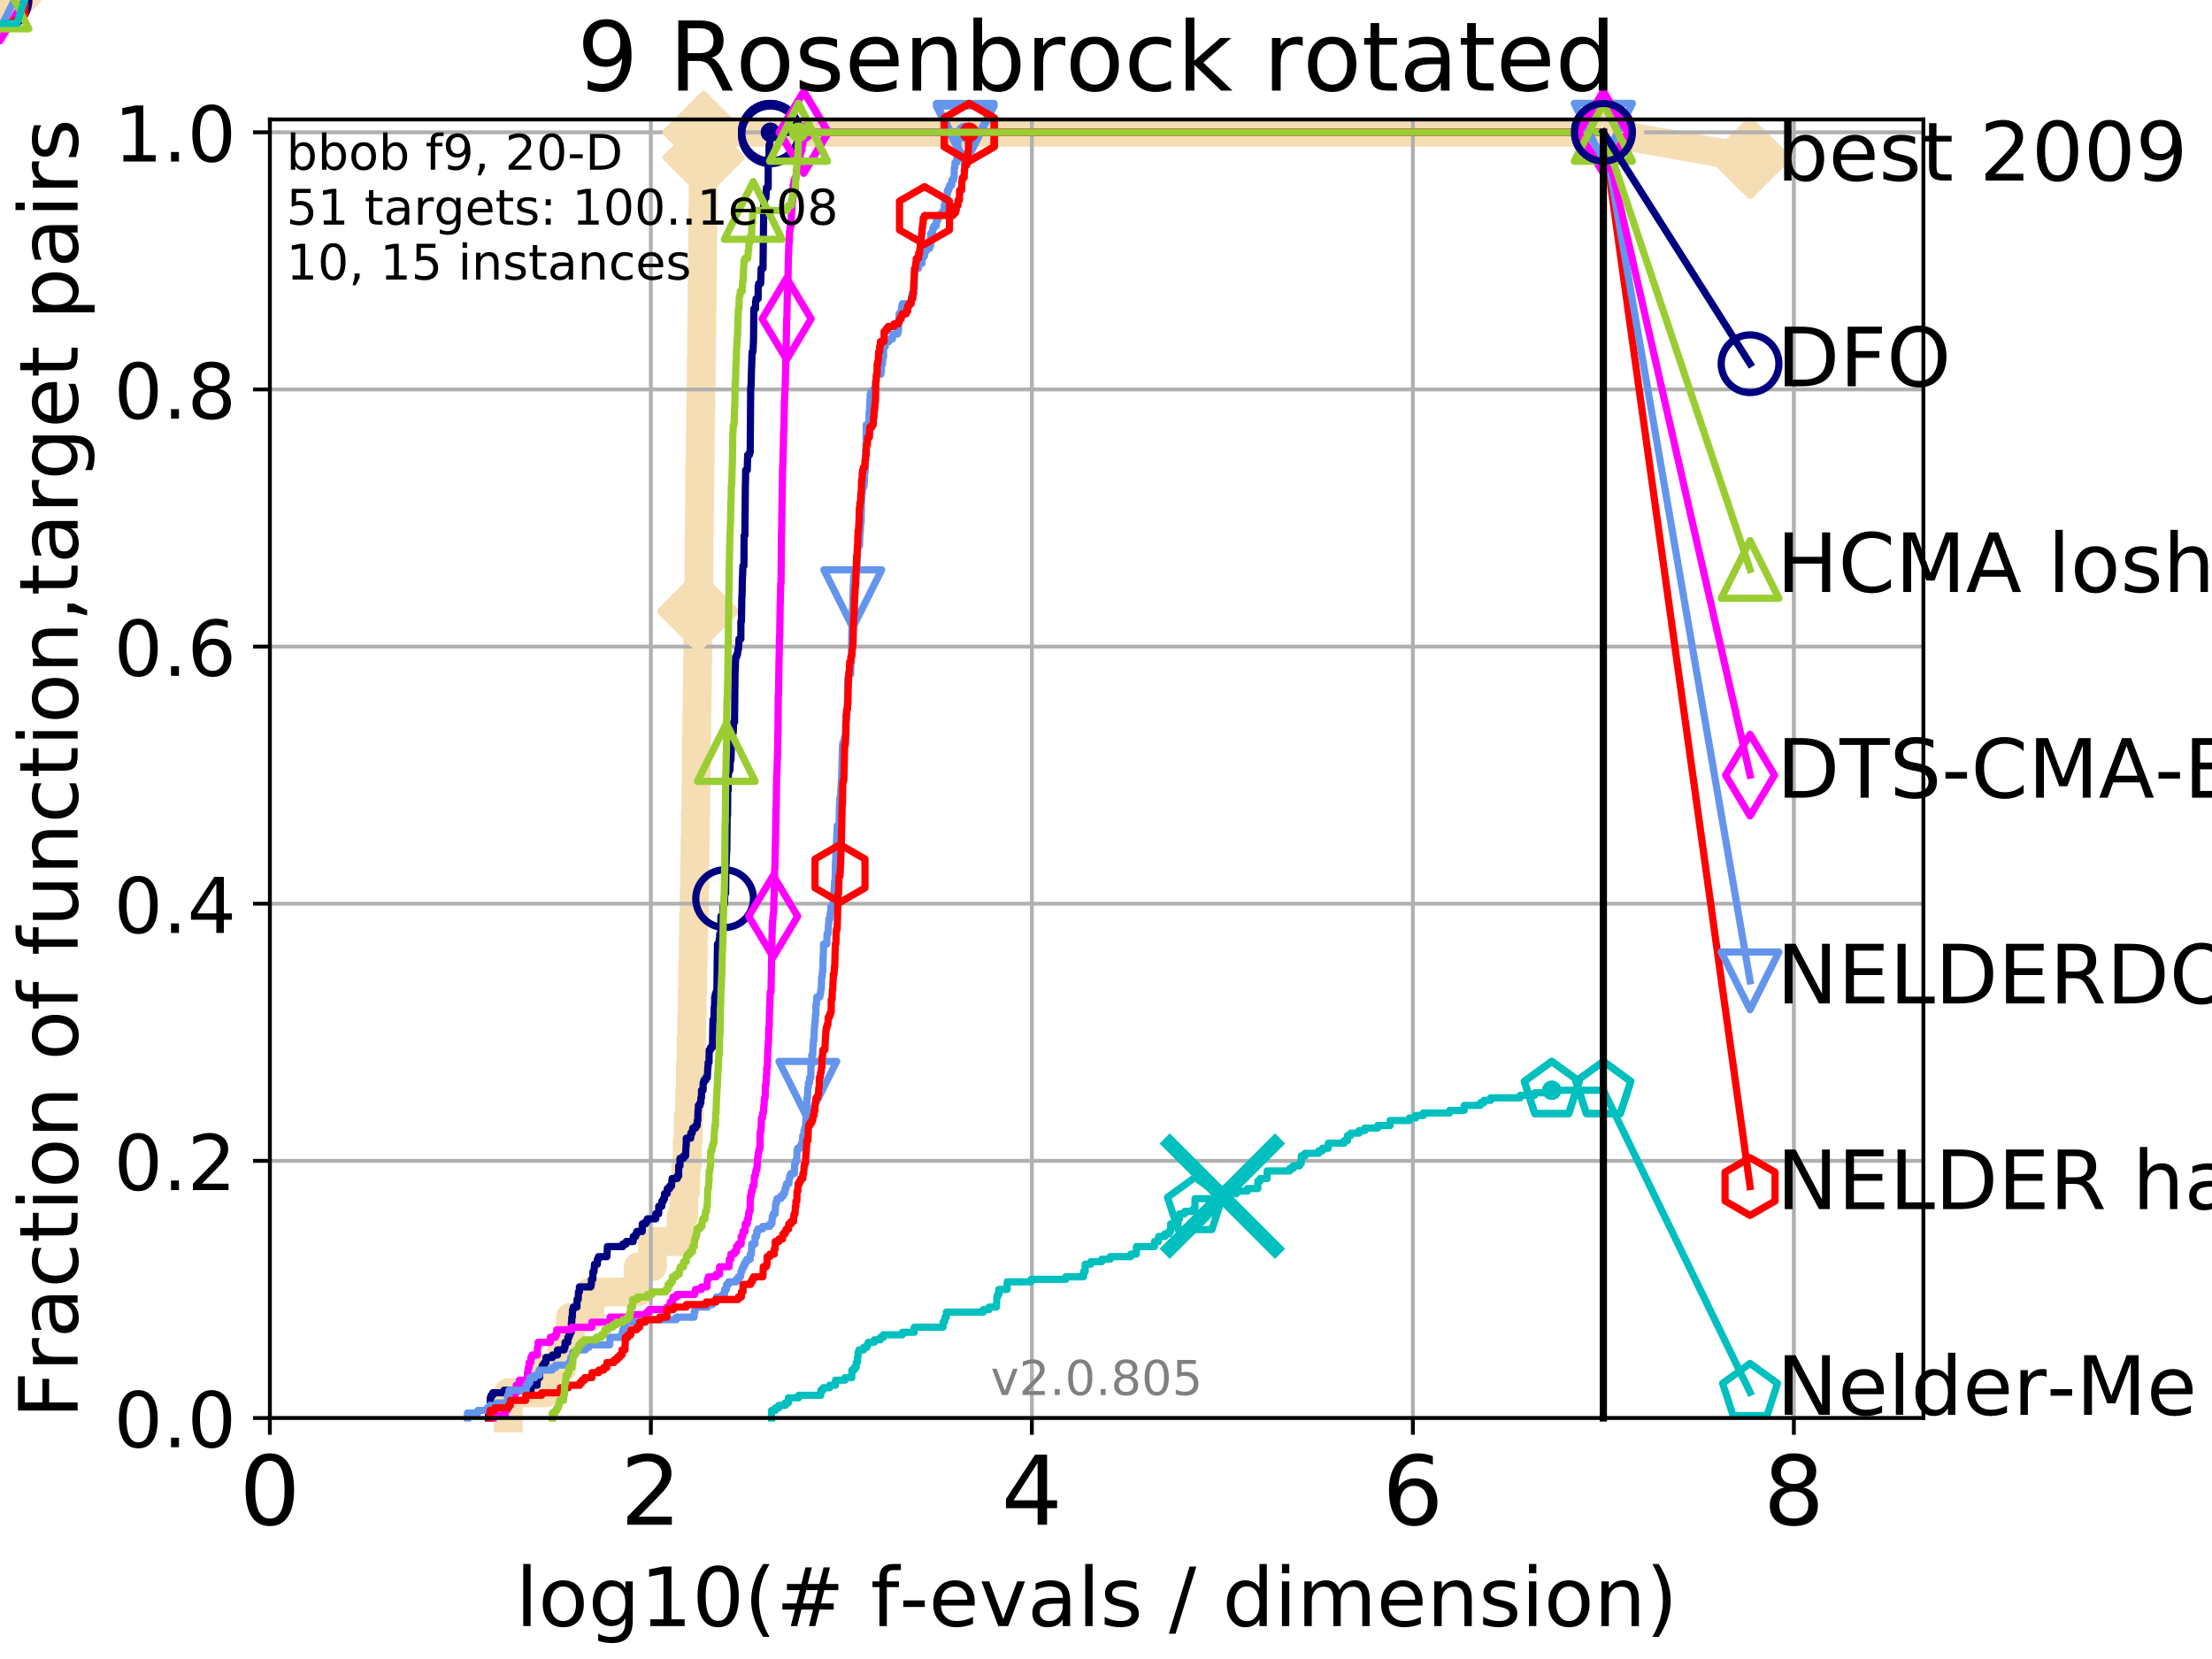 <?xml version="1.0" encoding="utf-8" standalone="no"?>
<!DOCTYPE svg PUBLIC "-//W3C//DTD SVG 1.1//EN"
  "http://www.w3.org/Graphics/SVG/1.1/DTD/svg11.dtd">
<!-- Created with matplotlib (http://matplotlib.org/) -->
<svg height="345pt" version="1.1" viewBox="0 0 460 345" width="460pt" xmlns="http://www.w3.org/2000/svg" xmlns:xlink="http://www.w3.org/1999/xlink">
 <defs>
  <style type="text/css">
*{stroke-linecap:butt;stroke-linejoin:round;}
  </style>
 </defs>
 <g id="figure_1">
  <g id="patch_1">
   <path d="M 0 345.6 
L 460.8 345.6 
L 460.8 0 
L 0 0 
z
" style="fill:#ffffff;"/>
  </g>
  <g id="axes_1">
   <g id="patch_2">
    <path d="M 56.12 294.88 
L 399.984 294.88 
L 399.984 24.84 
L 56.12 24.84 
z
" style="fill:#ffffff;"/>
   </g>
   <g id="line2d_1">
    <path d="M 105.704 294.88 
L 105.704 289.638 
L 113.45 289.638 
L 113.45 284.395 
L 116.891 284.395 
L 116.891 279.153 
L 118.613 279.153 
L 118.613 273.91 
L 122.688 273.91 
L 122.688 268.668 
L 132.716 268.668 
L 132.716 263.425 
L 135.667 263.425 
L 135.667 258.183 
L 141.619 258.183 
L 141.619 252.94 
L 142.206 252.94 
L 142.206 247.698 
L 142.606 247.698 
L 142.606 242.455 
L 142.903 242.455 
L 142.903 237.213 
L 143.139 237.213 
L 143.139 231.97 
L 143.395 231.97 
L 143.395 226.728 
L 143.572 226.728 
L 143.572 221.485 
L 143.715 221.485 
L 143.715 216.243 
L 143.847 216.243 
L 143.847 211 
L 143.957 211 
L 143.957 205.758 
L 144.056 205.758 
L 144.056 200.515 
L 144.159 200.515 
L 144.159 195.273 
L 144.257 195.273 
L 144.257 190.03 
L 144.374 190.03 
L 144.374 184.788 
L 144.476 184.788 
L 144.476 179.546 
L 144.541 179.546 
L 144.541 174.303 
L 144.607 174.303 
L 144.607 169.061 
L 144.682 169.061 
L 144.682 163.818 
L 144.757 163.818 
L 144.757 158.576 
L 144.826 158.576 
L 144.826 153.333 
L 144.891 153.333 
L 144.891 148.091 
L 144.955 148.091 
L 144.955 142.848 
L 145.033 142.848 
L 145.033 137.606 
L 145.121 137.606 
L 145.121 132.363 
L 145.19 132.363 
L 145.19 127.121 
L 145.257 127.121 
L 145.257 121.878 
L 145.339 121.878 
L 145.339 116.636 
L 145.378 116.636 
L 145.378 111.393 
L 145.435 111.393 
L 145.435 106.151 
L 145.493 106.151 
L 145.493 100.908 
L 145.545 100.908 
L 145.545 95.666 
L 145.607 95.666 
L 145.607 90.423 
L 145.678 90.423 
L 145.678 85.181 
L 145.758 85.181 
L 145.758 79.938 
L 145.819 79.938 
L 145.819 74.696 
L 145.903 74.696 
L 145.903 69.453 
L 145.954 69.453 
L 145.954 64.211 
L 146.005 64.211 
L 146.005 58.969 
L 146.061 58.969 
L 146.061 53.726 
L 146.116 53.726 
L 146.116 48.484 
L 146.157 48.484 
L 146.157 43.241 
L 146.217 43.241 
L 146.217 37.999 
L 146.263 37.999 
L 146.263 32.756 
L 146.322 32.756 
L 146.322 27.514 
L 333.43 27.514 
" style="fill:none;stroke:#f5deb3;stroke-linecap:square;stroke-width:6;"/>
   </g>
   <g id="line2d_2">
    <path d="M 0 0 
" style="fill:none;stroke:#f5deb3;stroke-linecap:square;stroke-width:6;"/>
    <defs>
     <path d="M -0 7.778 
L 7.778 0 
L 0 -7.778 
L -7.778 -0 
z
" id="m4d680c3a41" style="stroke:#f5deb3;stroke-linejoin:miter;stroke-width:1.5;"/>
    </defs>
    <g>
     <use style="fill:#f5deb3;stroke:#f5deb3;stroke-linejoin:miter;stroke-width:1.5;" x="0" xlink:href="#m4d680c3a41" y="0"/>
    </g>
   </g>
   <g id="line2d_3">
    <path d="M 333.43 27.514 
L 363.934 32.861 
" style="fill:none;stroke:#f5deb3;stroke-linecap:square;stroke-width:6;"/>
    <g>
     <use style="fill:#f5deb3;stroke:#f5deb3;stroke-linejoin:miter;stroke-width:1.5;" x="333.43" xlink:href="#m4d680c3a41" y="27.514"/>
     <use style="fill:#f5deb3;stroke:#f5deb3;stroke-linejoin:miter;stroke-width:1.5;" x="363.934" xlink:href="#m4d680c3a41" y="32.861"/>
    </g>
   </g>
   <g id="matplotlib.axis_1">
    <g id="xtick_1">
     <g id="line2d_4">
      <path clip-path="url(#p93c7a131d0)" d="M 56.12 294.88 
L 56.12 24.84 
" style="fill:none;stroke:#b0b0b0;stroke-linecap:square;stroke-width:0.8;"/>
     </g>
     <g id="line2d_5">
      <defs>
       <path d="M 0 0 
L 0 3.5 
" id="mcc62e4de59" style="stroke:#000000;stroke-width:0.8;"/>
      </defs>
      <g>
       <use style="stroke:#000000;stroke-width:0.8;" x="56.12" xlink:href="#mcc62e4de59" y="294.88"/>
      </g>
     </g>
     <g id="text_1">
      <!-- 0 -->
      <defs>
       <path d="M 31.781 66.406 
Q 24.172 66.406 20.328 58.906 
Q 16.5 51.422 16.5 36.375 
Q 16.5 21.391 20.328 13.891 
Q 24.172 6.391 31.781 6.391 
Q 39.453 6.391 43.281 13.891 
Q 47.125 21.391 47.125 36.375 
Q 47.125 51.422 43.281 58.906 
Q 39.453 66.406 31.781 66.406 
z
M 31.781 74.219 
Q 44.047 74.219 50.516 64.516 
Q 56.984 54.828 56.984 36.375 
Q 56.984 17.969 50.516 8.266 
Q 44.047 -1.422 31.781 -1.422 
Q 19.531 -1.422 13.062 8.266 
Q 6.594 17.969 6.594 36.375 
Q 6.594 54.828 13.062 64.516 
Q 19.531 74.219 31.781 74.219 
z
" id="DejaVuSans-30"/>
      </defs>
      <g transform="translate(49.758 317.077)scale(0.2 -0.2)">
       <use xlink:href="#DejaVuSans-30"/>
      </g>
     </g>
    </g>
    <g id="xtick_2">
     <g id="line2d_6">
      <path clip-path="url(#p93c7a131d0)" d="M 135.351 294.88 
L 135.351 24.84 
" style="fill:none;stroke:#b0b0b0;stroke-linecap:square;stroke-width:0.8;"/>
     </g>
     <g id="line2d_7">
      <g>
       <use style="stroke:#000000;stroke-width:0.8;" x="135.351" xlink:href="#mcc62e4de59" y="294.88"/>
      </g>
     </g>
     <g id="text_2">
      <!-- 2 -->
      <defs>
       <path d="M 19.188 8.297 
L 53.609 8.297 
L 53.609 0 
L 7.328 0 
L 7.328 8.297 
Q 12.938 14.109 22.625 23.891 
Q 32.328 33.688 34.812 36.531 
Q 39.547 41.844 41.422 45.531 
Q 43.312 49.219 43.312 52.781 
Q 43.312 58.594 39.234 62.25 
Q 35.156 65.922 28.609 65.922 
Q 23.969 65.922 18.812 64.312 
Q 13.672 62.703 7.812 59.422 
L 7.812 69.391 
Q 13.766 71.781 18.938 73 
Q 24.125 74.219 28.422 74.219 
Q 39.75 74.219 46.484 68.547 
Q 53.219 62.891 53.219 53.422 
Q 53.219 48.922 51.531 44.891 
Q 49.859 40.875 45.406 35.406 
Q 44.188 33.984 37.641 27.219 
Q 31.109 20.453 19.188 8.297 
z
" id="DejaVuSans-32"/>
      </defs>
      <g transform="translate(128.989 317.077)scale(0.2 -0.2)">
       <use xlink:href="#DejaVuSans-32"/>
      </g>
     </g>
    </g>
    <g id="xtick_3">
     <g id="line2d_8">
      <path clip-path="url(#p93c7a131d0)" d="M 214.583 294.88 
L 214.583 24.84 
" style="fill:none;stroke:#b0b0b0;stroke-linecap:square;stroke-width:0.8;"/>
     </g>
     <g id="line2d_9">
      <g>
       <use style="stroke:#000000;stroke-width:0.8;" x="214.583" xlink:href="#mcc62e4de59" y="294.88"/>
      </g>
     </g>
     <g id="text_3">
      <!-- 4 -->
      <defs>
       <path d="M 37.797 64.312 
L 12.891 25.391 
L 37.797 25.391 
z
M 35.203 72.906 
L 47.609 72.906 
L 47.609 25.391 
L 58.016 25.391 
L 58.016 17.188 
L 47.609 17.188 
L 47.609 0 
L 37.797 0 
L 37.797 17.188 
L 4.891 17.188 
L 4.891 26.703 
z
" id="DejaVuSans-34"/>
      </defs>
      <g transform="translate(208.22 317.077)scale(0.2 -0.2)">
       <use xlink:href="#DejaVuSans-34"/>
      </g>
     </g>
    </g>
    <g id="xtick_4">
     <g id="line2d_10">
      <path clip-path="url(#p93c7a131d0)" d="M 293.814 294.88 
L 293.814 24.84 
" style="fill:none;stroke:#b0b0b0;stroke-linecap:square;stroke-width:0.8;"/>
     </g>
     <g id="line2d_11">
      <g>
       <use style="stroke:#000000;stroke-width:0.8;" x="293.814" xlink:href="#mcc62e4de59" y="294.88"/>
      </g>
     </g>
     <g id="text_4">
      <!-- 6 -->
      <defs>
       <path d="M 33.016 40.375 
Q 26.375 40.375 22.484 35.828 
Q 18.609 31.297 18.609 23.391 
Q 18.609 15.531 22.484 10.953 
Q 26.375 6.391 33.016 6.391 
Q 39.656 6.391 43.531 10.953 
Q 47.406 15.531 47.406 23.391 
Q 47.406 31.297 43.531 35.828 
Q 39.656 40.375 33.016 40.375 
z
M 52.594 71.297 
L 52.594 62.312 
Q 48.875 64.062 45.094 64.984 
Q 41.312 65.922 37.594 65.922 
Q 27.828 65.922 22.672 59.328 
Q 17.531 52.734 16.797 39.406 
Q 19.672 43.656 24.016 45.922 
Q 28.375 48.188 33.594 48.188 
Q 44.578 48.188 50.953 41.516 
Q 57.328 34.859 57.328 23.391 
Q 57.328 12.156 50.688 5.359 
Q 44.047 -1.422 33.016 -1.422 
Q 20.359 -1.422 13.672 8.266 
Q 6.984 17.969 6.984 36.375 
Q 6.984 53.656 15.188 63.938 
Q 23.391 74.219 37.203 74.219 
Q 40.922 74.219 44.703 73.484 
Q 48.484 72.75 52.594 71.297 
z
" id="DejaVuSans-36"/>
      </defs>
      <g transform="translate(287.452 317.077)scale(0.2 -0.2)">
       <use xlink:href="#DejaVuSans-36"/>
      </g>
     </g>
    </g>
    <g id="xtick_5">
     <g id="line2d_12">
      <path clip-path="url(#p93c7a131d0)" d="M 373.045 294.88 
L 373.045 24.84 
" style="fill:none;stroke:#b0b0b0;stroke-linecap:square;stroke-width:0.8;"/>
     </g>
     <g id="line2d_13">
      <g>
       <use style="stroke:#000000;stroke-width:0.8;" x="373.045" xlink:href="#mcc62e4de59" y="294.88"/>
      </g>
     </g>
     <g id="text_5">
      <!-- 8 -->
      <defs>
       <path d="M 31.781 34.625 
Q 24.75 34.625 20.719 30.859 
Q 16.703 27.094 16.703 20.516 
Q 16.703 13.922 20.719 10.156 
Q 24.75 6.391 31.781 6.391 
Q 38.812 6.391 42.859 10.172 
Q 46.922 13.969 46.922 20.516 
Q 46.922 27.094 42.891 30.859 
Q 38.875 34.625 31.781 34.625 
z
M 21.922 38.812 
Q 15.578 40.375 12.031 44.719 
Q 8.5 49.078 8.5 55.328 
Q 8.5 64.062 14.719 69.141 
Q 20.953 74.219 31.781 74.219 
Q 42.672 74.219 48.875 69.141 
Q 55.078 64.062 55.078 55.328 
Q 55.078 49.078 51.531 44.719 
Q 48 40.375 41.703 38.812 
Q 48.828 37.156 52.797 32.312 
Q 56.781 27.484 56.781 20.516 
Q 56.781 9.906 50.312 4.234 
Q 43.844 -1.422 31.781 -1.422 
Q 19.734 -1.422 13.25 4.234 
Q 6.781 9.906 6.781 20.516 
Q 6.781 27.484 10.781 32.312 
Q 14.797 37.156 21.922 38.812 
z
M 18.312 54.391 
Q 18.312 48.734 21.844 45.562 
Q 25.391 42.391 31.781 42.391 
Q 38.141 42.391 41.719 45.562 
Q 45.312 48.734 45.312 54.391 
Q 45.312 60.062 41.719 63.234 
Q 38.141 66.406 31.781 66.406 
Q 25.391 66.406 21.844 63.234 
Q 18.312 60.062 18.312 54.391 
z
" id="DejaVuSans-38"/>
      </defs>
      <g transform="translate(366.683 317.077)scale(0.2 -0.2)">
       <use xlink:href="#DejaVuSans-38"/>
      </g>
     </g>
    </g>
    <g id="text_6">
     <!-- log10(# f-evals / dimension) -->
     <defs>
      <path d="M 9.422 75.984 
L 18.406 75.984 
L 18.406 0 
L 9.422 0 
z
" id="DejaVuSans-6c"/>
      <path d="M 30.609 48.391 
Q 23.391 48.391 19.188 42.75 
Q 14.984 37.109 14.984 27.297 
Q 14.984 17.484 19.156 11.844 
Q 23.344 6.203 30.609 6.203 
Q 37.797 6.203 41.984 11.859 
Q 46.188 17.531 46.188 27.297 
Q 46.188 37.016 41.984 42.703 
Q 37.797 48.391 30.609 48.391 
z
M 30.609 56 
Q 42.328 56 49.016 48.375 
Q 55.719 40.766 55.719 27.297 
Q 55.719 13.875 49.016 6.219 
Q 42.328 -1.422 30.609 -1.422 
Q 18.844 -1.422 12.172 6.219 
Q 5.516 13.875 5.516 27.297 
Q 5.516 40.766 12.172 48.375 
Q 18.844 56 30.609 56 
z
" id="DejaVuSans-6f"/>
      <path d="M 45.406 27.984 
Q 45.406 37.75 41.375 43.109 
Q 37.359 48.484 30.078 48.484 
Q 22.859 48.484 18.828 43.109 
Q 14.797 37.75 14.797 27.984 
Q 14.797 18.266 18.828 12.891 
Q 22.859 7.516 30.078 7.516 
Q 37.359 7.516 41.375 12.891 
Q 45.406 18.266 45.406 27.984 
z
M 54.391 6.781 
Q 54.391 -7.172 48.188 -13.984 
Q 42 -20.797 29.203 -20.797 
Q 24.469 -20.797 20.266 -20.094 
Q 16.062 -19.391 12.109 -17.922 
L 12.109 -9.188 
Q 16.062 -11.328 19.922 -12.344 
Q 23.781 -13.375 27.781 -13.375 
Q 36.625 -13.375 41.016 -8.766 
Q 45.406 -4.156 45.406 5.172 
L 45.406 9.625 
Q 42.625 4.781 38.281 2.391 
Q 33.938 0 27.875 0 
Q 17.828 0 11.672 7.656 
Q 5.516 15.328 5.516 27.984 
Q 5.516 40.672 11.672 48.328 
Q 17.828 56 27.875 56 
Q 33.938 56 38.281 53.609 
Q 42.625 51.219 45.406 46.391 
L 45.406 54.688 
L 54.391 54.688 
z
" id="DejaVuSans-67"/>
      <path d="M 12.406 8.297 
L 28.516 8.297 
L 28.516 63.922 
L 10.984 60.406 
L 10.984 69.391 
L 28.422 72.906 
L 38.281 72.906 
L 38.281 8.297 
L 54.391 8.297 
L 54.391 0 
L 12.406 0 
z
" id="DejaVuSans-31"/>
      <path d="M 31 75.875 
Q 24.469 64.656 21.281 53.656 
Q 18.109 42.672 18.109 31.391 
Q 18.109 20.125 21.312 9.062 
Q 24.516 -2 31 -13.188 
L 23.188 -13.188 
Q 15.875 -1.703 12.234 9.375 
Q 8.594 20.453 8.594 31.391 
Q 8.594 42.281 12.203 53.312 
Q 15.828 64.359 23.188 75.875 
z
" id="DejaVuSans-28"/>
      <path d="M 51.125 44 
L 36.922 44 
L 32.812 27.688 
L 47.125 27.688 
z
M 43.797 71.781 
L 38.719 51.516 
L 52.984 51.516 
L 58.109 71.781 
L 65.922 71.781 
L 60.891 51.516 
L 76.125 51.516 
L 76.125 44 
L 58.984 44 
L 54.984 27.688 
L 70.516 27.688 
L 70.516 20.219 
L 53.078 20.219 
L 48 0 
L 40.188 0 
L 45.219 20.219 
L 30.906 20.219 
L 25.875 0 
L 18.016 0 
L 23.094 20.219 
L 7.719 20.219 
L 7.719 27.688 
L 24.906 27.688 
L 29 44 
L 13.281 44 
L 13.281 51.516 
L 30.906 51.516 
L 35.891 71.781 
z
" id="DejaVuSans-23"/>
      <path id="DejaVuSans-20"/>
      <path d="M 37.109 75.984 
L 37.109 68.5 
L 28.516 68.5 
Q 23.688 68.5 21.797 66.547 
Q 19.922 64.594 19.922 59.516 
L 19.922 54.688 
L 34.719 54.688 
L 34.719 47.703 
L 19.922 47.703 
L 19.922 0 
L 10.891 0 
L 10.891 47.703 
L 2.297 47.703 
L 2.297 54.688 
L 10.891 54.688 
L 10.891 58.5 
Q 10.891 67.625 15.141 71.797 
Q 19.391 75.984 28.609 75.984 
z
" id="DejaVuSans-66"/>
      <path d="M 4.891 31.391 
L 31.203 31.391 
L 31.203 23.391 
L 4.891 23.391 
z
" id="DejaVuSans-2d"/>
      <path d="M 56.203 29.594 
L 56.203 25.203 
L 14.891 25.203 
Q 15.484 15.922 20.484 11.062 
Q 25.484 6.203 34.422 6.203 
Q 39.594 6.203 44.453 7.469 
Q 49.312 8.734 54.109 11.281 
L 54.109 2.781 
Q 49.266 0.734 44.188 -0.344 
Q 39.109 -1.422 33.891 -1.422 
Q 20.797 -1.422 13.156 6.188 
Q 5.516 13.812 5.516 26.812 
Q 5.516 40.234 12.766 48.109 
Q 20.016 56 32.328 56 
Q 43.359 56 49.781 48.891 
Q 56.203 41.797 56.203 29.594 
z
M 47.219 32.234 
Q 47.125 39.594 43.094 43.984 
Q 39.062 48.391 32.422 48.391 
Q 24.906 48.391 20.391 44.141 
Q 15.875 39.891 15.188 32.172 
z
" id="DejaVuSans-65"/>
      <path d="M 2.984 54.688 
L 12.5 54.688 
L 29.594 8.797 
L 46.688 54.688 
L 56.203 54.688 
L 35.688 0 
L 23.484 0 
z
" id="DejaVuSans-76"/>
      <path d="M 34.281 27.484 
Q 23.391 27.484 19.188 25 
Q 14.984 22.516 14.984 16.5 
Q 14.984 11.719 18.141 8.906 
Q 21.297 6.109 26.703 6.109 
Q 34.188 6.109 38.703 11.406 
Q 43.219 16.703 43.219 25.484 
L 43.219 27.484 
z
M 52.203 31.203 
L 52.203 0 
L 43.219 0 
L 43.219 8.297 
Q 40.141 3.328 35.547 0.953 
Q 30.953 -1.422 24.312 -1.422 
Q 15.922 -1.422 10.953 3.297 
Q 6 8.016 6 15.922 
Q 6 25.141 12.172 29.828 
Q 18.359 34.516 30.609 34.516 
L 43.219 34.516 
L 43.219 35.406 
Q 43.219 41.609 39.141 45 
Q 35.062 48.391 27.688 48.391 
Q 23 48.391 18.547 47.266 
Q 14.109 46.141 10.016 43.891 
L 10.016 52.203 
Q 14.938 54.109 19.578 55.047 
Q 24.219 56 28.609 56 
Q 40.484 56 46.344 49.844 
Q 52.203 43.703 52.203 31.203 
z
" id="DejaVuSans-61"/>
      <path d="M 44.281 53.078 
L 44.281 44.578 
Q 40.484 46.531 36.375 47.5 
Q 32.281 48.484 27.875 48.484 
Q 21.188 48.484 17.844 46.438 
Q 14.5 44.391 14.5 40.281 
Q 14.5 37.156 16.891 35.375 
Q 19.281 33.594 26.516 31.984 
L 29.594 31.297 
Q 39.156 29.25 43.188 25.516 
Q 47.219 21.781 47.219 15.094 
Q 47.219 7.469 41.188 3.016 
Q 35.156 -1.422 24.609 -1.422 
Q 20.219 -1.422 15.453 -0.562 
Q 10.688 0.297 5.422 2 
L 5.422 11.281 
Q 10.406 8.688 15.234 7.391 
Q 20.062 6.109 24.812 6.109 
Q 31.156 6.109 34.562 8.281 
Q 37.984 10.453 37.984 14.406 
Q 37.984 18.062 35.516 20.016 
Q 33.062 21.969 24.703 23.781 
L 21.578 24.516 
Q 13.234 26.266 9.516 29.906 
Q 5.812 33.547 5.812 39.891 
Q 5.812 47.609 11.281 51.797 
Q 16.75 56 26.812 56 
Q 31.781 56 36.172 55.266 
Q 40.578 54.547 44.281 53.078 
z
" id="DejaVuSans-73"/>
      <path d="M 25.391 72.906 
L 33.688 72.906 
L 8.297 -9.281 
L 0 -9.281 
z
" id="DejaVuSans-2f"/>
      <path d="M 45.406 46.391 
L 45.406 75.984 
L 54.391 75.984 
L 54.391 0 
L 45.406 0 
L 45.406 8.203 
Q 42.578 3.328 38.25 0.953 
Q 33.938 -1.422 27.875 -1.422 
Q 17.969 -1.422 11.734 6.484 
Q 5.516 14.406 5.516 27.297 
Q 5.516 40.188 11.734 48.094 
Q 17.969 56 27.875 56 
Q 33.938 56 38.25 53.625 
Q 42.578 51.266 45.406 46.391 
z
M 14.797 27.297 
Q 14.797 17.391 18.875 11.75 
Q 22.953 6.109 30.078 6.109 
Q 37.203 6.109 41.297 11.75 
Q 45.406 17.391 45.406 27.297 
Q 45.406 37.203 41.297 42.844 
Q 37.203 48.484 30.078 48.484 
Q 22.953 48.484 18.875 42.844 
Q 14.797 37.203 14.797 27.297 
z
" id="DejaVuSans-64"/>
      <path d="M 9.422 54.688 
L 18.406 54.688 
L 18.406 0 
L 9.422 0 
z
M 9.422 75.984 
L 18.406 75.984 
L 18.406 64.594 
L 9.422 64.594 
z
" id="DejaVuSans-69"/>
      <path d="M 52 44.188 
Q 55.375 50.25 60.062 53.125 
Q 64.75 56 71.094 56 
Q 79.641 56 84.281 50.016 
Q 88.922 44.047 88.922 33.016 
L 88.922 0 
L 79.891 0 
L 79.891 32.719 
Q 79.891 40.578 77.094 44.375 
Q 74.312 48.188 68.609 48.188 
Q 61.625 48.188 57.562 43.547 
Q 53.516 38.922 53.516 30.906 
L 53.516 0 
L 44.484 0 
L 44.484 32.719 
Q 44.484 40.625 41.703 44.406 
Q 38.922 48.188 33.109 48.188 
Q 26.219 48.188 22.156 43.531 
Q 18.109 38.875 18.109 30.906 
L 18.109 0 
L 9.078 0 
L 9.078 54.688 
L 18.109 54.688 
L 18.109 46.188 
Q 21.188 51.219 25.484 53.609 
Q 29.781 56 35.688 56 
Q 41.656 56 45.828 52.969 
Q 50 49.953 52 44.188 
z
" id="DejaVuSans-6d"/>
      <path d="M 54.891 33.016 
L 54.891 0 
L 45.906 0 
L 45.906 32.719 
Q 45.906 40.484 42.875 44.328 
Q 39.844 48.188 33.797 48.188 
Q 26.516 48.188 22.312 43.547 
Q 18.109 38.922 18.109 30.906 
L 18.109 0 
L 9.078 0 
L 9.078 54.688 
L 18.109 54.688 
L 18.109 46.188 
Q 21.344 51.125 25.703 53.562 
Q 30.078 56 35.797 56 
Q 45.219 56 50.047 50.172 
Q 54.891 44.344 54.891 33.016 
z
" id="DejaVuSans-6e"/>
      <path d="M 8.016 75.875 
L 15.828 75.875 
Q 23.141 64.359 26.781 53.312 
Q 30.422 42.281 30.422 31.391 
Q 30.422 20.453 26.781 9.375 
Q 23.141 -1.703 15.828 -13.188 
L 8.016 -13.188 
Q 14.5 -2 17.703 9.062 
Q 20.906 20.125 20.906 31.391 
Q 20.906 42.672 17.703 53.656 
Q 14.5 64.656 8.016 75.875 
z
" id="DejaVuSans-29"/>
     </defs>
     <g transform="translate(107.211 338.154)scale(0.17 -0.17)">
      <use xlink:href="#DejaVuSans-6c"/>
      <use x="27.783" xlink:href="#DejaVuSans-6f"/>
      <use x="88.965" xlink:href="#DejaVuSans-67"/>
      <use x="152.441" xlink:href="#DejaVuSans-31"/>
      <use x="216.064" xlink:href="#DejaVuSans-30"/>
      <use x="279.688" xlink:href="#DejaVuSans-28"/>
      <use x="318.701" xlink:href="#DejaVuSans-23"/>
      <use x="402.49" xlink:href="#DejaVuSans-20"/>
      <use x="434.277" xlink:href="#DejaVuSans-66"/>
      <use x="469.404" xlink:href="#DejaVuSans-2d"/>
      <use x="505.488" xlink:href="#DejaVuSans-65"/>
      <use x="567.012" xlink:href="#DejaVuSans-76"/>
      <use x="626.191" xlink:href="#DejaVuSans-61"/>
      <use x="687.471" xlink:href="#DejaVuSans-6c"/>
      <use x="715.254" xlink:href="#DejaVuSans-73"/>
      <use x="767.354" xlink:href="#DejaVuSans-20"/>
      <use x="799.141" xlink:href="#DejaVuSans-2f"/>
      <use x="832.832" xlink:href="#DejaVuSans-20"/>
      <use x="864.619" xlink:href="#DejaVuSans-64"/>
      <use x="928.096" xlink:href="#DejaVuSans-69"/>
      <use x="955.879" xlink:href="#DejaVuSans-6d"/>
      <use x="1053.291" xlink:href="#DejaVuSans-65"/>
      <use x="1114.814" xlink:href="#DejaVuSans-6e"/>
      <use x="1178.193" xlink:href="#DejaVuSans-73"/>
      <use x="1230.293" xlink:href="#DejaVuSans-69"/>
      <use x="1258.076" xlink:href="#DejaVuSans-6f"/>
      <use x="1319.258" xlink:href="#DejaVuSans-6e"/>
      <use x="1382.637" xlink:href="#DejaVuSans-29"/>
     </g>
    </g>
   </g>
   <g id="matplotlib.axis_2">
    <g id="ytick_1">
     <g id="line2d_14">
      <path clip-path="url(#p93c7a131d0)" d="M 56.12 294.88 
L 399.984 294.88 
" style="fill:none;stroke:#b0b0b0;stroke-linecap:square;stroke-width:0.8;"/>
     </g>
     <g id="line2d_15">
      <defs>
       <path d="M 0 0 
L -3.5 0 
" id="m03190ed57a" style="stroke:#000000;stroke-width:0.8;"/>
      </defs>
      <g>
       <use style="stroke:#000000;stroke-width:0.8;" x="56.12" xlink:href="#m03190ed57a" y="294.88"/>
      </g>
     </g>
     <g id="text_7">
      <!-- 0.0 -->
      <defs>
       <path d="M 10.688 12.406 
L 21 12.406 
L 21 0 
L 10.688 0 
z
" id="DejaVuSans-2e"/>
      </defs>
      <g transform="translate(23.675 300.959)scale(0.16 -0.16)">
       <use xlink:href="#DejaVuSans-30"/>
       <use x="63.623" xlink:href="#DejaVuSans-2e"/>
       <use x="95.41" xlink:href="#DejaVuSans-30"/>
      </g>
     </g>
    </g>
    <g id="ytick_2">
     <g id="line2d_16">
      <path clip-path="url(#p93c7a131d0)" d="M 56.12 241.407 
L 399.984 241.407 
" style="fill:none;stroke:#b0b0b0;stroke-linecap:square;stroke-width:0.8;"/>
     </g>
     <g id="line2d_17">
      <g>
       <use style="stroke:#000000;stroke-width:0.8;" x="56.12" xlink:href="#m03190ed57a" y="241.407"/>
      </g>
     </g>
     <g id="text_8">
      <!-- 0.2 -->
      <g transform="translate(23.675 247.485)scale(0.16 -0.16)">
       <use xlink:href="#DejaVuSans-30"/>
       <use x="63.623" xlink:href="#DejaVuSans-2e"/>
       <use x="95.41" xlink:href="#DejaVuSans-32"/>
      </g>
     </g>
    </g>
    <g id="ytick_3">
     <g id="line2d_18">
      <path clip-path="url(#p93c7a131d0)" d="M 56.12 187.933 
L 399.984 187.933 
" style="fill:none;stroke:#b0b0b0;stroke-linecap:square;stroke-width:0.8;"/>
     </g>
     <g id="line2d_19">
      <g>
       <use style="stroke:#000000;stroke-width:0.8;" x="56.12" xlink:href="#m03190ed57a" y="187.933"/>
      </g>
     </g>
     <g id="text_9">
      <!-- 0.4 -->
      <g transform="translate(23.675 194.012)scale(0.16 -0.16)">
       <use xlink:href="#DejaVuSans-30"/>
       <use x="63.623" xlink:href="#DejaVuSans-2e"/>
       <use x="95.41" xlink:href="#DejaVuSans-34"/>
      </g>
     </g>
    </g>
    <g id="ytick_4">
     <g id="line2d_20">
      <path clip-path="url(#p93c7a131d0)" d="M 56.12 134.46 
L 399.984 134.46 
" style="fill:none;stroke:#b0b0b0;stroke-linecap:square;stroke-width:0.8;"/>
     </g>
     <g id="line2d_21">
      <g>
       <use style="stroke:#000000;stroke-width:0.8;" x="56.12" xlink:href="#m03190ed57a" y="134.46"/>
      </g>
     </g>
     <g id="text_10">
      <!-- 0.6 -->
      <g transform="translate(23.675 140.539)scale(0.16 -0.16)">
       <use xlink:href="#DejaVuSans-30"/>
       <use x="63.623" xlink:href="#DejaVuSans-2e"/>
       <use x="95.41" xlink:href="#DejaVuSans-36"/>
      </g>
     </g>
    </g>
    <g id="ytick_5">
     <g id="line2d_22">
      <path clip-path="url(#p93c7a131d0)" d="M 56.12 80.987 
L 399.984 80.987 
" style="fill:none;stroke:#b0b0b0;stroke-linecap:square;stroke-width:0.8;"/>
     </g>
     <g id="line2d_23">
      <g>
       <use style="stroke:#000000;stroke-width:0.8;" x="56.12" xlink:href="#m03190ed57a" y="80.987"/>
      </g>
     </g>
     <g id="text_11">
      <!-- 0.8 -->
      <g transform="translate(23.675 87.066)scale(0.16 -0.16)">
       <use xlink:href="#DejaVuSans-30"/>
       <use x="63.623" xlink:href="#DejaVuSans-2e"/>
       <use x="95.41" xlink:href="#DejaVuSans-38"/>
      </g>
     </g>
    </g>
    <g id="ytick_6">
     <g id="line2d_24">
      <path clip-path="url(#p93c7a131d0)" d="M 56.12 27.514 
L 399.984 27.514 
" style="fill:none;stroke:#b0b0b0;stroke-linecap:square;stroke-width:0.8;"/>
     </g>
     <g id="line2d_25">
      <g>
       <use style="stroke:#000000;stroke-width:0.8;" x="56.12" xlink:href="#m03190ed57a" y="27.514"/>
      </g>
     </g>
     <g id="text_12">
      <!-- 1.0 -->
      <g transform="translate(23.675 33.592)scale(0.16 -0.16)">
       <use xlink:href="#DejaVuSans-31"/>
       <use x="63.623" xlink:href="#DejaVuSans-2e"/>
       <use x="95.41" xlink:href="#DejaVuSans-30"/>
      </g>
     </g>
    </g>
    <g id="text_13">
     <!-- Fraction of function,target pairs -->
     <defs>
      <path d="M 9.812 72.906 
L 51.703 72.906 
L 51.703 64.594 
L 19.672 64.594 
L 19.672 43.109 
L 48.578 43.109 
L 48.578 34.812 
L 19.672 34.812 
L 19.672 0 
L 9.812 0 
z
" id="DejaVuSans-46"/>
      <path d="M 41.109 46.297 
Q 39.594 47.172 37.812 47.578 
Q 36.031 48 33.891 48 
Q 26.266 48 22.188 43.047 
Q 18.109 38.094 18.109 28.812 
L 18.109 0 
L 9.078 0 
L 9.078 54.688 
L 18.109 54.688 
L 18.109 46.188 
Q 20.953 51.172 25.484 53.578 
Q 30.031 56 36.531 56 
Q 37.453 56 38.578 55.875 
Q 39.703 55.766 41.062 55.516 
z
" id="DejaVuSans-72"/>
      <path d="M 48.781 52.594 
L 48.781 44.188 
Q 44.969 46.297 41.141 47.344 
Q 37.312 48.391 33.406 48.391 
Q 24.656 48.391 19.812 42.844 
Q 14.984 37.312 14.984 27.297 
Q 14.984 17.281 19.812 11.734 
Q 24.656 6.203 33.406 6.203 
Q 37.312 6.203 41.141 7.25 
Q 44.969 8.297 48.781 10.406 
L 48.781 2.094 
Q 45.016 0.344 40.984 -0.531 
Q 36.969 -1.422 32.422 -1.422 
Q 20.062 -1.422 12.781 6.344 
Q 5.516 14.109 5.516 27.297 
Q 5.516 40.672 12.859 48.328 
Q 20.219 56 33.016 56 
Q 37.156 56 41.109 55.141 
Q 45.062 54.297 48.781 52.594 
z
" id="DejaVuSans-63"/>
      <path d="M 18.312 70.219 
L 18.312 54.688 
L 36.812 54.688 
L 36.812 47.703 
L 18.312 47.703 
L 18.312 18.016 
Q 18.312 11.328 20.141 9.422 
Q 21.969 7.516 27.594 7.516 
L 36.812 7.516 
L 36.812 0 
L 27.594 0 
Q 17.188 0 13.234 3.875 
Q 9.281 7.766 9.281 18.016 
L 9.281 47.703 
L 2.688 47.703 
L 2.688 54.688 
L 9.281 54.688 
L 9.281 70.219 
z
" id="DejaVuSans-74"/>
      <path d="M 8.5 21.578 
L 8.5 54.688 
L 17.484 54.688 
L 17.484 21.922 
Q 17.484 14.156 20.5 10.266 
Q 23.531 6.391 29.594 6.391 
Q 36.859 6.391 41.078 11.031 
Q 45.312 15.672 45.312 23.688 
L 45.312 54.688 
L 54.297 54.688 
L 54.297 0 
L 45.312 0 
L 45.312 8.406 
Q 42.047 3.422 37.719 1 
Q 33.406 -1.422 27.688 -1.422 
Q 18.266 -1.422 13.375 4.438 
Q 8.5 10.297 8.5 21.578 
z
M 31.109 56 
z
" id="DejaVuSans-75"/>
      <path d="M 11.719 12.406 
L 22.016 12.406 
L 22.016 4 
L 14.016 -11.625 
L 7.719 -11.625 
L 11.719 4 
z
" id="DejaVuSans-2c"/>
      <path d="M 18.109 8.203 
L 18.109 -20.797 
L 9.078 -20.797 
L 9.078 54.688 
L 18.109 54.688 
L 18.109 46.391 
Q 20.953 51.266 25.266 53.625 
Q 29.594 56 35.594 56 
Q 45.562 56 51.781 48.094 
Q 58.016 40.188 58.016 27.297 
Q 58.016 14.406 51.781 6.484 
Q 45.562 -1.422 35.594 -1.422 
Q 29.594 -1.422 25.266 0.953 
Q 20.953 3.328 18.109 8.203 
z
M 48.688 27.297 
Q 48.688 37.203 44.609 42.844 
Q 40.531 48.484 33.406 48.484 
Q 26.266 48.484 22.188 42.844 
Q 18.109 37.203 18.109 27.297 
Q 18.109 17.391 22.188 11.75 
Q 26.266 6.109 33.406 6.109 
Q 40.531 6.109 44.609 11.75 
Q 48.688 17.391 48.688 27.297 
z
" id="DejaVuSans-70"/>
     </defs>
     <g transform="translate(16.14 294.999)rotate(-90)scale(0.17 -0.17)">
      <use xlink:href="#DejaVuSans-46"/>
      <use x="57.41" xlink:href="#DejaVuSans-72"/>
      <use x="98.523" xlink:href="#DejaVuSans-61"/>
      <use x="159.803" xlink:href="#DejaVuSans-63"/>
      <use x="214.783" xlink:href="#DejaVuSans-74"/>
      <use x="253.992" xlink:href="#DejaVuSans-69"/>
      <use x="281.775" xlink:href="#DejaVuSans-6f"/>
      <use x="342.957" xlink:href="#DejaVuSans-6e"/>
      <use x="406.336" xlink:href="#DejaVuSans-20"/>
      <use x="438.123" xlink:href="#DejaVuSans-6f"/>
      <use x="499.305" xlink:href="#DejaVuSans-66"/>
      <use x="534.51" xlink:href="#DejaVuSans-20"/>
      <use x="566.297" xlink:href="#DejaVuSans-66"/>
      <use x="601.502" xlink:href="#DejaVuSans-75"/>
      <use x="664.881" xlink:href="#DejaVuSans-6e"/>
      <use x="728.26" xlink:href="#DejaVuSans-63"/>
      <use x="783.24" xlink:href="#DejaVuSans-74"/>
      <use x="822.449" xlink:href="#DejaVuSans-69"/>
      <use x="850.232" xlink:href="#DejaVuSans-6f"/>
      <use x="911.414" xlink:href="#DejaVuSans-6e"/>
      <use x="974.793" xlink:href="#DejaVuSans-2c"/>
      <use x="1006.58" xlink:href="#DejaVuSans-74"/>
      <use x="1045.789" xlink:href="#DejaVuSans-61"/>
      <use x="1107.068" xlink:href="#DejaVuSans-72"/>
      <use x="1148.166" xlink:href="#DejaVuSans-67"/>
      <use x="1211.643" xlink:href="#DejaVuSans-65"/>
      <use x="1273.166" xlink:href="#DejaVuSans-74"/>
      <use x="1312.375" xlink:href="#DejaVuSans-20"/>
      <use x="1344.162" xlink:href="#DejaVuSans-70"/>
      <use x="1407.639" xlink:href="#DejaVuSans-61"/>
      <use x="1468.918" xlink:href="#DejaVuSans-69"/>
      <use x="1496.701" xlink:href="#DejaVuSans-72"/>
      <use x="1537.814" xlink:href="#DejaVuSans-73"/>
     </g>
    </g>
   </g>
   <g id="line2d_26">
    <defs>
     <path d="M 0 1.5 
C 0.398 1.5 0.779 1.342 1.061 1.061 
C 1.342 0.779 1.5 0.398 1.5 0 
C 1.5 -0.398 1.342 -0.779 1.061 -1.061 
C 0.779 -1.342 0.398 -1.5 0 -1.5 
C -0.398 -1.5 -0.779 -1.342 -1.061 -1.061 
C -1.342 -0.779 -1.5 -0.398 -1.5 0 
C -1.5 0.398 -1.342 0.779 -1.061 1.061 
C -0.779 1.342 -0.398 1.5 0 1.5 
z
" id="m67efd78157" style="stroke:#f5deb3;"/>
    </defs>
    <g>
     <use style="fill:#f5deb3;stroke:#f5deb3;" x="146.322" xlink:href="#m67efd78157" y="27.514"/>
     <use style="fill:#f5deb3;stroke:#f5deb3;" x="146.322" xlink:href="#m67efd78157" y="27.514"/>
    </g>
   </g>
   <g id="line2d_27">
    <g>
     <use style="fill:#f5deb3;stroke:#f5deb3;stroke-linejoin:miter;stroke-width:1.5;" x="145.19" xlink:href="#m4d680c3a41" y="127.121"/>
     <use style="fill:#f5deb3;stroke:#f5deb3;stroke-linejoin:miter;stroke-width:1.5;" x="146.322" xlink:href="#m4d680c3a41" y="32.756"/>
     <use style="fill:#f5deb3;stroke:#f5deb3;stroke-linejoin:miter;stroke-width:1.5;" x="146.322" xlink:href="#m4d680c3a41" y="27.514"/>
     <use style="fill:#f5deb3;stroke:#f5deb3;stroke-linejoin:miter;stroke-width:1.5;" x="146.322" xlink:href="#m4d680c3a41" y="27.514"/>
     <use style="fill:#f5deb3;stroke:#f5deb3;stroke-linejoin:miter;stroke-width:1.5;" x="333.43" xlink:href="#m4d680c3a41" y="27.514"/>
    </g>
   </g>
   <g id="line2d_28">
    <defs>
     <path d="M 0 1.5 
C 0.398 1.5 0.779 1.342 1.061 1.061 
C 1.342 0.779 1.5 0.398 1.5 0 
C 1.5 -0.398 1.342 -0.779 1.061 -1.061 
C 0.779 -1.342 0.398 -1.5 0 -1.5 
C -0.398 -1.5 -0.779 -1.342 -1.061 -1.061 
C -1.342 -0.779 -1.5 -0.398 -1.5 0 
C -1.5 0.398 -1.342 0.779 -1.061 1.061 
C -0.779 1.342 -0.398 1.5 0 1.5 
z
" id="ma9699ff5c4" style="stroke:#000080;"/>
    </defs>
    <g>
     <use style="fill:#000080;stroke:#000080;" x="160.207" xlink:href="#ma9699ff5c4" y="27.514"/>
     <use style="fill:#000080;stroke:#000080;" x="160.207" xlink:href="#ma9699ff5c4" y="27.514"/>
    </g>
   </g>
   <g id="line2d_29">
    <path d="M 101.586 294.88 
L 101.586 293.307 
L 101.829 293.307 
L 101.829 292.783 
L 101.949 292.783 
L 101.949 290.686 
L 102.128 290.686 
L 102.128 290.162 
L 102.481 290.162 
L 102.481 289.638 
L 104.814 289.638 
L 104.814 289.113 
L 110.436 289.113 
L 110.436 288.065 
L 111.706 288.065 
L 111.706 286.492 
L 112.208 286.492 
L 112.208 284.919 
L 112.632 284.919 
L 112.632 284.395 
L 112.824 284.395 
L 112.824 283.871 
L 113.203 283.871 
L 113.203 283.347 
L 113.542 283.347 
L 113.542 282.298 
L 114.893 282.298 
L 114.893 281.774 
L 115.935 281.774 
L 115.935 280.725 
L 117.314 280.725 
L 117.314 280.201 
L 117.509 280.201 
L 117.509 279.153 
L 118.082 279.153 
L 118.082 278.104 
L 118.338 278.104 
L 118.338 277.58 
L 118.545 277.58 
L 118.545 277.056 
L 118.794 277.056 
L 118.839 274.959 
L 118.907 274.959 
L 118.907 273.91 
L 119.018 273.91 
L 119.063 272.337 
L 119.217 272.337 
L 119.217 271.813 
L 119.991 271.813 
L 119.991 270.24 
L 120.241 270.24 
L 120.303 268.668 
L 120.487 268.668 
L 120.487 267.619 
L 122.866 267.619 
L 122.866 267.095 
L 122.99 267.095 
L 122.99 266.046 
L 123.288 266.046 
L 123.288 264.474 
L 123.529 264.474 
L 123.631 262.901 
L 124.232 262.901 
L 124.232 261.852 
L 124.461 261.852 
L 124.461 261.328 
L 126.215 261.328 
L 126.317 259.231 
L 129.519 259.231 
L 129.519 258.707 
L 130.217 258.707 
L 130.217 258.183 
L 131.683 258.183 
L 131.683 257.134 
L 132.197 257.134 
L 132.197 256.61 
L 132.423 256.61 
L 132.423 256.086 
L 133.567 256.086 
L 133.567 254.513 
L 134.296 254.513 
L 134.296 253.989 
L 134.613 253.989 
L 134.613 253.464 
L 136.362 253.464 
L 136.362 252.416 
L 136.983 252.416 
L 136.983 250.843 
L 137.636 250.843 
L 137.636 249.795 
L 137.949 249.795 
L 137.949 249.27 
L 138.199 249.27 
L 138.199 248.222 
L 138.758 248.222 
L 138.758 247.173 
L 139.266 247.173 
L 139.266 246.649 
L 139.652 246.649 
L 139.712 245.601 
L 139.772 245.601 
L 139.772 245.076 
L 140.849 245.076 
L 140.849 244.552 
L 141.134 244.552 
L 141.134 242.455 
L 141.409 242.455 
L 141.409 240.882 
L 142.154 240.882 
L 142.154 240.358 
L 142.583 240.358 
L 142.651 238.261 
L 142.702 238.261 
L 142.719 236.689 
L 143.651 236.689 
L 143.651 235.64 
L 143.951 235.64 
L 143.951 235.116 
L 144.066 235.116 
L 144.066 234.592 
L 144.662 234.592 
L 144.662 234.067 
L 144.994 234.067 
L 144.994 233.019 
L 145.112 233.019 
L 145.151 230.922 
L 145.228 230.922 
L 145.228 229.873 
L 145.555 229.873 
L 145.555 229.349 
L 145.749 229.349 
L 145.749 228.301 
L 145.875 228.301 
L 145.889 226.728 
L 146.212 226.728 
L 146.226 225.155 
L 146.385 225.155 
L 146.385 224.631 
L 146.762 224.631 
L 146.762 224.107 
L 147.087 224.107 
L 147.195 222.01 
L 147.225 222.01 
L 147.264 220.961 
L 147.44 220.961 
L 147.482 218.34 
L 147.765 218.34 
L 147.765 217.816 
L 148.157 217.816 
L 148.263 212.049 
L 148.473 212.049 
L 148.521 209.428 
L 148.597 209.428 
L 148.629 207.331 
L 148.732 207.331 
L 148.732 206.806 
L 148.897 206.806 
L 148.897 206.282 
L 149.076 206.282 
L 149.184 197.37 
L 149.2 197.37 
L 149.2 196.321 
L 149.493 196.321 
L 149.565 195.273 
L 149.674 195.273 
L 149.674 194.224 
L 149.89 194.224 
L 149.923 190.555 
L 150.356 190.555 
L 150.403 188.458 
L 150.535 188.458 
L 150.535 187.933 
L 150.67 187.933 
L 150.719 185.836 
L 150.891 185.836 
L 150.967 179.546 
L 151.006 179.546 
L 151.116 176.924 
L 151.144 176.924 
L 151.215 169.585 
L 151.301 169.585 
L 151.331 164.342 
L 151.44 164.342 
L 151.46 160.673 
L 151.578 160.673 
L 151.578 160.148 
L 151.794 160.148 
L 151.896 158.051 
L 152.005 158.051 
L 152.109 154.906 
L 152.135 154.906 
L 152.135 153.857 
L 152.309 153.857 
L 152.408 152.285 
L 152.488 152.285 
L 152.554 150.188 
L 152.756 150.188 
L 152.856 139.703 
L 152.884 139.703 
L 152.989 136.557 
L 153.228 136.557 
L 153.228 136.033 
L 153.382 136.033 
L 153.452 134.984 
L 153.583 134.984 
L 153.684 132.887 
L 154.065 132.887 
L 154.077 129.218 
L 154.181 129.218 
L 154.273 123.975 
L 154.313 123.975 
L 154.396 119.781 
L 154.43 119.781 
L 154.486 117.684 
L 154.703 117.684 
L 154.739 111.393 
L 154.903 111.393 
L 155.007 100.384 
L 155.027 100.384 
L 155.059 97.763 
L 155.398 97.763 
L 155.481 94.617 
L 155.853 94.617 
L 155.853 94.093 
L 156.004 94.093 
L 156.115 80.463 
L 156.185 80.463 
L 156.295 76.269 
L 156.312 76.269 
L 156.381 73.647 
L 156.437 73.647 
L 156.437 73.123 
L 156.582 73.123 
L 156.692 71.026 
L 156.695 71.026 
L 156.774 64.211 
L 157.12 64.211 
L 157.125 62.638 
L 157.234 62.638 
L 157.234 62.114 
L 157.655 62.114 
L 157.669 59.493 
L 157.782 59.493 
L 157.782 58.969 
L 158.177 58.969 
L 158.286 55.823 
L 158.674 55.823 
L 158.771 46.911 
L 158.787 46.911 
L 158.809 42.717 
L 158.925 42.717 
L 158.945 41.144 
L 159.28 41.144 
L 159.371 39.047 
L 159.746 39.047 
L 159.769 32.756 
L 159.914 32.756 
L 159.943 30.135 
L 160.042 30.135 
L 160.119 29.086 
L 160.201 29.086 
L 160.207 27.514 
L 333.43 27.514 
L 333.43 27.514 
" style="fill:none;stroke:#000080;stroke-linecap:square;stroke-width:1.5;"/>
   </g>
   <g id="line2d_30">
    <defs>
     <path d="M 0 6 
C 1.591 6 3.117 5.368 4.243 4.243 
C 5.368 3.117 6 1.591 6 0 
C 6 -1.591 5.368 -3.117 4.243 -4.243 
C 3.117 -5.368 1.591 -6 0 -6 
C -1.591 -6 -3.117 -5.368 -4.243 -4.243 
C -5.368 -3.117 -6 -1.591 -6 0 
C -6 1.591 -5.368 3.117 -4.243 4.243 
C -3.117 5.368 -1.591 6 0 6 
z
" id="m14055c90d8" style="stroke:#000080;stroke-width:1.5;"/>
    </defs>
    <g>
     <use style="fill:none;stroke:#000080;stroke-width:1.5;" x="150.687" xlink:href="#m14055c90d8" y="186.885"/>
     <use style="fill:none;stroke:#000080;stroke-width:1.5;" x="160.207" xlink:href="#m14055c90d8" y="28.038"/>
     <use style="fill:none;stroke:#000080;stroke-width:1.5;" x="160.207" xlink:href="#m14055c90d8" y="27.514"/>
     <use style="fill:none;stroke:#000080;stroke-width:1.5;" x="160.207" xlink:href="#m14055c90d8" y="27.514"/>
     <use style="fill:none;stroke:#000080;stroke-width:1.5;" x="333.43" xlink:href="#m14055c90d8" y="27.514"/>
    </g>
   </g>
   <g id="line2d_31">
    <path d="M 0 0 
" style="fill:none;stroke:#000080;stroke-linecap:square;stroke-width:1.5;"/>
    <g>
     <use style="fill:none;stroke:#000080;stroke-width:1.5;" x="0" xlink:href="#m14055c90d8" y="0"/>
    </g>
   </g>
   <g id="line2d_32">
    <defs>
     <path d="M 0 1.5 
C 0.398 1.5 0.779 1.342 1.061 1.061 
C 1.342 0.779 1.5 0.398 1.5 0 
C 1.5 -0.398 1.342 -0.779 1.061 -1.061 
C 0.779 -1.342 0.398 -1.5 0 -1.5 
C -0.398 -1.5 -0.779 -1.342 -1.061 -1.061 
C -1.342 -0.779 -1.5 -0.398 -1.5 0 
C -1.5 0.398 -1.342 0.779 -1.061 1.061 
C -0.779 1.342 -0.398 1.5 0 1.5 
z
" id="mee6d6987f0" style="stroke:#ff00ff;"/>
    </defs>
    <g>
     <use style="fill:#ff00ff;stroke:#ff00ff;" x="167.15" xlink:href="#mee6d6987f0" y="27.514"/>
     <use style="fill:#ff00ff;stroke:#ff00ff;" x="167.15" xlink:href="#mee6d6987f0" y="27.514"/>
    </g>
   </g>
   <g id="line2d_33">
    <path d="M 102.539 294.88 
L 102.539 294.356 
L 105.066 294.356 
L 105.066 293.307 
L 105.413 293.307 
L 105.413 291.735 
L 105.608 291.735 
L 105.608 291.21 
L 105.753 291.21 
L 105.753 290.686 
L 107.048 290.686 
L 107.048 289.638 
L 107.357 289.638 
L 107.357 288.065 
L 108.002 288.065 
L 108.002 287.016 
L 109.688 287.016 
L 109.688 285.444 
L 109.802 285.444 
L 109.84 284.395 
L 110.028 284.395 
L 110.028 283.347 
L 110.399 283.347 
L 110.399 282.298 
L 110.654 282.298 
L 110.654 281.774 
L 111.74 281.774 
L 111.773 280.201 
L 111.908 280.201 
L 111.908 279.153 
L 114.435 279.153 
L 114.435 278.104 
L 115.477 278.104 
L 115.477 277.58 
L 115.774 277.58 
L 115.774 276.531 
L 118.817 276.531 
L 118.817 276.007 
L 123.061 276.007 
L 123.061 274.959 
L 126.861 274.959 
L 126.861 273.91 
L 131.448 273.91 
L 131.448 273.386 
L 134.514 273.386 
L 134.514 272.862 
L 135.021 272.862 
L 135.021 272.337 
L 138.716 272.337 
L 138.716 271.813 
L 139.389 271.813 
L 139.389 270.765 
L 139.925 270.765 
L 139.925 269.716 
L 140.761 269.716 
L 140.761 269.192 
L 144.45 269.192 
L 144.45 268.668 
L 144.627 268.668 
L 144.627 268.143 
L 145.866 268.143 
L 145.866 267.619 
L 147.017 267.619 
L 147.104 266.046 
L 147.32 266.046 
L 147.32 265.522 
L 148.901 265.522 
L 148.901 264.998 
L 149.64 264.998 
L 149.64 263.425 
L 151.601 263.425 
L 151.675 261.852 
L 151.991 261.852 
L 151.991 260.804 
L 152.696 260.804 
L 152.696 260.28 
L 153.152 260.28 
L 153.152 259.231 
L 153.542 259.231 
L 153.542 258.707 
L 154.135 258.707 
L 154.135 257.134 
L 154.484 257.134 
L 154.484 256.086 
L 154.947 256.086 
L 154.961 254.513 
L 155.403 254.513 
L 155.433 253.464 
L 155.648 253.464 
L 155.651 252.416 
L 155.772 252.416 
L 155.772 251.892 
L 155.978 251.892 
L 156.033 248.746 
L 156.205 248.746 
L 156.261 247.698 
L 156.457 247.698 
L 156.51 246.649 
L 156.782 246.649 
L 156.893 244.552 
L 157.076 244.552 
L 157.178 243.504 
L 157.303 243.504 
L 157.303 242.979 
L 157.44 242.979 
L 157.535 240.882 
L 157.587 240.882 
L 157.695 239.834 
L 157.768 239.834 
L 157.768 239.31 
L 157.889 239.31 
L 157.889 238.785 
L 158.03 238.785 
L 158.085 235.64 
L 158.142 235.64 
L 158.142 235.116 
L 158.268 235.116 
L 158.338 232.495 
L 158.565 232.495 
L 158.596 231.446 
L 158.756 231.446 
L 158.848 229.873 
L 158.905 229.873 
L 158.958 228.301 
L 159.123 228.301 
L 159.157 225.679 
L 159.288 225.679 
L 159.369 223.582 
L 159.442 223.582 
L 159.442 222.01 
L 159.573 222.01 
L 159.667 218.34 
L 159.698 218.34 
L 159.778 216.767 
L 159.817 216.767 
L 159.861 213.622 
L 159.96 213.622 
L 160.029 209.428 
L 160.075 209.428 
L 160.168 206.282 
L 160.34 206.282 
L 160.451 199.467 
L 160.461 199.467 
L 160.554 194.224 
L 160.572 194.224 
L 160.628 191.603 
L 160.691 191.603 
L 160.791 190.03 
L 160.868 190.03 
L 160.961 186.361 
L 160.994 186.361 
L 161.096 180.594 
L 161.148 180.594 
L 161.248 175.352 
L 161.261 175.352 
L 161.372 168.012 
L 161.421 168.012 
L 161.509 161.197 
L 161.547 161.197 
L 161.644 158.051 
L 161.661 158.051 
L 161.765 152.285 
L 161.782 152.285 
L 161.848 144.421 
L 161.9 144.421 
L 162.006 137.081 
L 162.019 137.081 
L 162.101 132.363 
L 162.143 132.363 
L 162.242 125.548 
L 162.255 125.548 
L 162.345 121.354 
L 162.421 121.354 
L 162.517 110.345 
L 162.535 110.345 
L 162.638 104.054 
L 162.646 104.054 
L 162.745 97.239 
L 162.771 97.239 
L 162.881 93.569 
L 162.884 93.569 
L 162.979 89.375 
L 163.021 89.375 
L 163.129 83.084 
L 163.148 83.084 
L 163.235 80.987 
L 163.277 80.987 
L 163.369 76.793 
L 163.389 76.793 
L 163.48 71.55 
L 163.508 71.55 
L 163.585 66.308 
L 163.638 66.308 
L 163.728 61.066 
L 163.758 61.066 
L 163.865 57.396 
L 163.881 57.396 
L 163.969 52.678 
L 164.005 52.678 
L 164.041 50.581 
L 164.127 50.581 
L 164.188 47.959 
L 164.297 47.959 
L 164.372 46.911 
L 164.53 46.911 
L 164.603 44.29 
L 164.663 44.29 
L 164.764 41.668 
L 164.86 41.668 
L 164.939 38.523 
L 165.024 38.523 
L 165.124 37.474 
L 165.338 37.474 
L 165.338 36.95 
L 165.556 36.95 
L 165.62 35.377 
L 165.892 35.377 
L 166 33.805 
L 166.049 33.805 
L 166.049 33.28 
L 166.395 33.28 
L 166.463 31.708 
L 166.599 31.708 
L 166.599 31.183 
L 166.787 31.183 
L 166.794 30.135 
L 166.934 30.135 
L 167.022 29.086 
L 167.053 29.086 
L 167.15 27.514 
L 333.43 27.514 
L 333.43 27.514 
" style="fill:none;stroke:#ff00ff;stroke-linecap:square;stroke-width:1.5;"/>
   </g>
   <g id="line2d_34">
    <defs>
     <path d="M -0 8.485 
L 5.091 0 
L 0 -8.485 
L -5.091 -0 
z
" id="m67239b3189" style="stroke:#ff00ff;stroke-linejoin:miter;stroke-width:1.5;"/>
    </defs>
    <g>
     <use style="fill:none;stroke:#ff00ff;stroke-linejoin:miter;stroke-width:1.5;" x="160.789" xlink:href="#m67239b3189" y="190.555"/>
     <use style="fill:none;stroke:#ff00ff;stroke-linejoin:miter;stroke-width:1.5;" x="163.585" xlink:href="#m67239b3189" y="66.308"/>
     <use style="fill:none;stroke:#ff00ff;stroke-linejoin:miter;stroke-width:1.5;" x="167.15" xlink:href="#m67239b3189" y="27.514"/>
     <use style="fill:none;stroke:#ff00ff;stroke-linejoin:miter;stroke-width:1.5;" x="167.15" xlink:href="#m67239b3189" y="27.514"/>
     <use style="fill:none;stroke:#ff00ff;stroke-linejoin:miter;stroke-width:1.5;" x="333.43" xlink:href="#m67239b3189" y="27.514"/>
    </g>
   </g>
   <g id="line2d_35">
    <path d="M 0 0 
" style="fill:none;stroke:#ff00ff;stroke-linecap:square;stroke-width:1.5;"/>
    <g>
     <use style="fill:none;stroke:#ff00ff;stroke-linejoin:miter;stroke-width:1.5;" x="0" xlink:href="#m67239b3189" y="0"/>
    </g>
   </g>
   <g id="line2d_36">
    <defs>
     <path d="M 0 1.5 
C 0.398 1.5 0.779 1.342 1.061 1.061 
C 1.342 0.779 1.5 0.398 1.5 0 
C 1.5 -0.398 1.342 -0.779 1.061 -1.061 
C 0.779 -1.342 0.398 -1.5 0 -1.5 
C -0.398 -1.5 -0.779 -1.342 -1.061 -1.061 
C -1.342 -0.779 -1.5 -0.398 -1.5 0 
C -1.5 0.398 -1.342 0.779 -1.061 1.061 
C -0.779 1.342 -0.398 1.5 0 1.5 
z
" id="m65498f2b0c" style="stroke:#6495ed;"/>
    </defs>
    <g>
     <use style="fill:#6495ed;stroke:#6495ed;" x="200.724" xlink:href="#m65498f2b0c" y="27.514"/>
     <use style="fill:#6495ed;stroke:#6495ed;" x="200.724" xlink:href="#m65498f2b0c" y="27.514"/>
    </g>
   </g>
   <g id="line2d_37">
    <path d="M 97.218 294.88 
L 97.218 293.832 
L 99.367 293.832 
L 99.367 293.307 
L 101.339 293.307 
L 101.339 292.783 
L 101.829 292.783 
L 101.829 292.259 
L 103.276 292.259 
L 103.276 291.735 
L 105.511 291.735 
L 105.559 290.162 
L 105.848 290.162 
L 105.848 289.113 
L 109.418 289.113 
L 109.418 288.065 
L 109.802 288.065 
L 109.802 287.541 
L 110.178 287.541 
L 110.178 286.492 
L 111.223 286.492 
L 111.223 285.968 
L 112.142 285.968 
L 112.142 284.919 
L 114.808 284.919 
L 114.808 284.395 
L 115.558 284.395 
L 115.558 283.871 
L 118.315 283.871 
L 118.315 283.347 
L 118.704 283.347 
L 118.704 282.298 
L 119.085 282.298 
L 119.085 281.25 
L 119.885 281.25 
L 119.885 280.725 
L 121.746 280.725 
L 121.746 280.201 
L 122.453 280.201 
L 122.453 279.677 
L 126.819 279.677 
L 126.847 278.104 
L 129.362 278.104 
L 129.362 277.056 
L 129.543 277.056 
L 129.543 276.531 
L 129.723 276.531 
L 129.723 275.483 
L 130.159 275.483 
L 130.159 274.959 
L 133.991 274.959 
L 133.991 274.434 
L 140.648 274.434 
L 140.648 273.91 
L 144.349 273.91 
L 144.349 272.862 
L 144.531 272.862 
L 144.531 271.813 
L 147.217 271.813 
L 147.217 271.289 
L 148.165 271.289 
L 148.165 270.765 
L 149.006 270.765 
L 149.006 269.716 
L 150.223 269.716 
L 150.223 269.192 
L 150.687 269.192 
L 150.687 268.143 
L 151.082 268.143 
L 151.082 267.095 
L 151.514 267.095 
L 151.514 266.571 
L 153.118 266.571 
L 153.118 266.046 
L 153.542 266.046 
L 153.542 265.522 
L 153.993 265.522 
L 154.086 264.474 
L 154.25 264.474 
L 154.25 263.949 
L 154.472 263.949 
L 154.472 263.425 
L 154.736 263.425 
L 154.736 262.901 
L 154.988 262.901 
L 154.988 262.377 
L 155.331 262.377 
L 155.331 261.852 
L 156.017 261.852 
L 156.017 260.804 
L 156.264 260.804 
L 156.317 258.707 
L 157.005 258.707 
L 157.005 257.134 
L 157.363 257.134 
L 157.363 256.086 
L 157.632 256.086 
L 157.632 255.561 
L 158.587 255.561 
L 158.587 255.037 
L 160.081 255.037 
L 160.081 254.513 
L 160.524 254.513 
L 160.606 252.94 
L 160.795 252.94 
L 160.795 252.416 
L 161.194 252.416 
L 161.296 250.319 
L 161.445 250.319 
L 161.445 249.795 
L 161.583 249.795 
L 161.583 249.27 
L 162.345 249.27 
L 162.345 248.746 
L 162.851 248.746 
L 162.851 248.222 
L 163.163 248.222 
L 163.163 247.698 
L 163.276 247.698 
L 163.276 247.173 
L 163.429 247.173 
L 163.429 246.649 
L 163.57 246.649 
L 163.57 246.125 
L 164.049 246.125 
L 164.14 245.076 
L 164.204 245.076 
L 164.204 244.552 
L 164.467 244.552 
L 164.467 244.028 
L 165.21 244.028 
L 165.26 241.931 
L 165.424 241.931 
L 165.424 241.407 
L 165.687 241.407 
L 165.749 239.31 
L 165.859 239.31 
L 165.859 238.785 
L 166.439 238.785 
L 166.439 238.261 
L 166.705 238.261 
L 166.705 237.737 
L 166.839 237.737 
L 166.938 236.164 
L 167.167 236.164 
L 167.19 235.116 
L 167.325 235.116 
L 167.325 234.592 
L 167.496 234.592 
L 167.606 232.495 
L 167.616 232.495 
L 167.677 230.922 
L 167.757 230.922 
L 167.804 228.301 
L 167.923 228.301 
L 167.994 226.204 
L 168.069 226.204 
L 168.138 225.155 
L 168.356 225.155 
L 168.356 224.107 
L 168.619 224.107 
L 168.634 221.485 
L 168.803 221.485 
L 168.811 219.388 
L 169.021 219.388 
L 169.061 217.291 
L 169.148 217.291 
L 169.148 216.243 
L 169.27 216.243 
L 169.363 213.622 
L 169.402 213.622 
L 169.451 212.573 
L 169.525 212.573 
L 169.56 211 
L 169.663 211 
L 169.691 208.903 
L 169.787 208.903 
L 169.852 207.331 
L 170.488 207.331 
L 170.488 206.806 
L 170.612 206.806 
L 170.691 205.758 
L 170.801 205.758 
L 170.87 203.137 
L 170.987 203.137 
L 171.013 202.088 
L 171.105 202.088 
L 171.172 198.943 
L 171.217 198.943 
L 171.262 196.321 
L 171.947 196.321 
L 171.985 194.224 
L 172.197 194.224 
L 172.294 192.127 
L 172.361 192.127 
L 172.361 191.079 
L 172.593 191.079 
L 172.622 190.03 
L 172.705 190.03 
L 172.806 188.458 
L 173.247 188.458 
L 173.329 185.836 
L 173.402 185.836 
L 173.512 184.264 
L 173.527 184.264 
L 173.566 183.215 
L 173.675 183.215 
L 173.756 179.021 
L 173.793 179.021 
L 173.84 175.876 
L 173.916 175.876 
L 174.026 173.779 
L 174.05 173.779 
L 174.112 171.682 
L 174.487 171.682 
L 174.562 167.488 
L 174.602 167.488 
L 174.66 165.915 
L 174.785 165.915 
L 174.876 163.818 
L 174.918 163.818 
L 175.005 161.721 
L 175.03 161.721 
L 175.138 157.003 
L 175.165 157.003 
L 175.21 154.906 
L 175.279 154.906 
L 175.279 154.382 
L 175.574 154.382 
L 175.61 153.333 
L 175.796 153.333 
L 175.85 150.188 
L 175.945 150.188 
L 175.945 149.663 
L 176.088 149.663 
L 176.185 145.994 
L 176.21 145.994 
L 176.29 141.275 
L 176.352 141.275 
L 176.352 140.751 
L 176.501 140.751 
L 176.501 140.227 
L 176.902 140.227 
L 177.006 136.033 
L 177.055 136.033 
L 177.151 130.79 
L 177.173 130.79 
L 177.276 126.596 
L 177.318 126.596 
L 177.428 121.878 
L 177.45 121.878 
L 177.541 119.781 
L 178.029 119.781 
L 178.067 117.684 
L 178.224 117.684 
L 178.33 115.587 
L 178.352 115.587 
L 178.38 114.015 
L 178.48 114.015 
L 178.48 113.49 
L 178.741 113.49 
L 178.832 110.869 
L 178.904 110.869 
L 178.971 108.772 
L 179.075 108.772 
L 179.152 104.054 
L 179.2 104.054 
L 179.24 102.481 
L 179.315 102.481 
L 179.315 101.433 
L 179.551 101.433 
L 179.551 100.908 
L 179.714 100.908 
L 179.814 98.287 
L 179.891 98.287 
L 179.968 93.569 
L 180.105 93.569 
L 180.151 88.326 
L 180.689 88.326 
L 180.734 85.705 
L 180.814 85.705 
L 180.902 83.084 
L 180.95 83.084 
L 180.95 82.035 
L 181.116 82.035 
L 181.116 81.511 
L 181.59 81.511 
L 181.59 80.987 
L 182.048 80.987 
L 182.058 79.414 
L 182.168 79.414 
L 182.244 78.366 
L 182.336 78.366 
L 182.336 77.841 
L 183.177 77.841 
L 183.177 77.317 
L 183.297 77.317 
L 183.297 75.744 
L 183.516 75.744 
L 183.619 74.172 
L 183.754 74.172 
L 183.754 72.075 
L 184.099 72.075 
L 184.099 71.026 
L 184.864 71.026 
L 184.864 70.502 
L 185.604 70.502 
L 185.702 69.453 
L 186.697 69.453 
L 186.697 68.929 
L 186.823 68.929 
L 186.921 66.832 
L 186.968 66.832 
L 186.968 65.259 
L 187.324 65.259 
L 187.324 64.735 
L 187.511 64.735 
L 187.511 63.687 
L 187.638 63.687 
L 187.638 63.163 
L 189.36 63.163 
L 189.36 62.638 
L 189.523 62.638 
L 189.557 61.59 
L 189.645 61.59 
L 189.645 61.066 
L 190.013 61.066 
L 190.039 60.017 
L 190.136 60.017 
L 190.209 55.823 
L 191 55.823 
L 191 54.775 
L 191.759 54.775 
L 191.759 53.726 
L 191.921 53.726 
L 191.921 53.202 
L 192.282 53.202 
L 192.282 52.153 
L 192.683 52.153 
L 192.683 51.629 
L 193.317 51.629 
L 193.317 51.105 
L 193.52 51.105 
L 193.58 48.484 
L 193.922 48.484 
L 193.973 47.435 
L 194.263 47.435 
L 194.263 46.911 
L 194.719 46.911 
L 194.731 45.862 
L 195.022 45.862 
L 195.022 44.814 
L 195.773 44.814 
L 195.773 44.29 
L 196.172 44.29 
L 196.172 43.765 
L 196.362 43.765 
L 196.362 42.717 
L 196.515 42.717 
L 196.515 41.668 
L 196.944 41.668 
L 197.028 39.571 
L 197.293 39.571 
L 197.293 39.047 
L 197.483 39.047 
L 197.483 38.523 
L 197.897 38.523 
L 197.935 37.474 
L 198.258 37.474 
L 198.258 36.95 
L 198.421 36.95 
L 198.453 34.853 
L 198.577 34.853 
L 198.592 33.805 
L 198.941 33.805 
L 199.045 32.232 
L 199.146 32.232 
L 199.249 28.038 
L 200.724 28.038 
L 200.724 27.514 
L 333.43 27.514 
L 333.43 27.514 
" style="fill:none;stroke:#6495ed;stroke-linecap:square;stroke-width:1.5;"/>
   </g>
   <g id="line2d_38">
    <defs>
     <path d="M -0 6 
L 6 -6 
L -6 -6 
z
" id="mab0c5e372c" style="stroke:#6495ed;stroke-linejoin:miter;stroke-width:1.5;"/>
    </defs>
    <g>
     <use style="fill:none;stroke:#6495ed;stroke-linejoin:miter;stroke-width:1.5;" x="167.994" xlink:href="#mab0c5e372c" y="226.728"/>
     <use style="fill:none;stroke:#6495ed;stroke-linejoin:miter;stroke-width:1.5;" x="177.342" xlink:href="#mab0c5e372c" y="124.499"/>
     <use style="fill:none;stroke:#6495ed;stroke-linejoin:miter;stroke-width:1.5;" x="200.724" xlink:href="#mab0c5e372c" y="28.038"/>
     <use style="fill:none;stroke:#6495ed;stroke-linejoin:miter;stroke-width:1.5;" x="200.724" xlink:href="#mab0c5e372c" y="27.514"/>
     <use style="fill:none;stroke:#6495ed;stroke-linejoin:miter;stroke-width:1.5;" x="333.43" xlink:href="#mab0c5e372c" y="27.514"/>
    </g>
   </g>
   <g id="line2d_39">
    <path d="M 0 0 
" style="fill:none;stroke:#6495ed;stroke-linecap:square;stroke-width:1.5;"/>
    <g>
     <use style="fill:none;stroke:#6495ed;stroke-linejoin:miter;stroke-width:1.5;" x="0" xlink:href="#mab0c5e372c" y="0"/>
    </g>
   </g>
   <g id="line2d_40">
    <defs>
     <path d="M 0 1.5 
C 0.398 1.5 0.779 1.342 1.061 1.061 
C 1.342 0.779 1.5 0.398 1.5 0 
C 1.5 -0.398 1.342 -0.779 1.061 -1.061 
C 0.779 -1.342 0.398 -1.5 0 -1.5 
C -0.398 -1.5 -0.779 -1.342 -1.061 -1.061 
C -1.342 -0.779 -1.5 -0.398 -1.5 0 
C -1.5 0.398 -1.342 0.779 -1.061 1.061 
C -0.779 1.342 -0.398 1.5 0 1.5 
z
" id="m699764273c" style="stroke:#ff0000;"/>
    </defs>
    <g>
     <use style="fill:#ff0000;stroke:#ff0000;" x="201.553" xlink:href="#m699764273c" y="27.514"/>
     <use style="fill:#ff0000;stroke:#ff0000;" x="201.553" xlink:href="#m699764273c" y="27.514"/>
    </g>
   </g>
   <g id="line2d_41">
    <path d="M 101.889 294.88 
L 101.889 293.307 
L 102.883 293.307 
L 102.883 292.783 
L 105.753 292.783 
L 105.753 292.259 
L 106.133 292.259 
L 106.133 291.21 
L 109.34 291.21 
L 109.34 290.162 
L 112.632 290.162 
L 112.632 289.638 
L 116.536 289.638 
L 116.536 288.589 
L 118.199 288.589 
L 118.199 288.065 
L 120.589 288.065 
L 120.589 287.541 
L 121.01 287.541 
L 121.01 287.016 
L 121.575 287.016 
L 121.575 286.492 
L 123.096 286.492 
L 123.096 285.444 
L 124.525 285.444 
L 124.525 284.919 
L 125.544 284.919 
L 125.544 284.395 
L 126.2 284.395 
L 126.2 283.347 
L 127.686 283.347 
L 127.686 282.822 
L 128.319 282.822 
L 128.319 282.298 
L 128.855 282.298 
L 128.855 281.774 
L 129.349 281.774 
L 129.349 280.725 
L 129.972 280.725 
L 130.043 278.104 
L 130.607 278.104 
L 130.607 277.58 
L 131.208 277.58 
L 131.208 276.531 
L 132.423 276.531 
L 132.423 276.007 
L 132.995 276.007 
L 132.995 274.959 
L 134.195 274.959 
L 134.195 274.434 
L 137.186 274.434 
L 137.186 273.91 
L 138.674 273.91 
L 138.674 272.337 
L 140.03 272.337 
L 140.03 271.813 
L 142.747 271.813 
L 142.747 271.289 
L 146.832 271.289 
L 146.832 270.765 
L 148.803 270.765 
L 148.803 270.24 
L 153.53 270.24 
L 153.53 269.716 
L 154.175 269.716 
L 154.175 268.668 
L 154.517 268.668 
L 154.517 267.095 
L 156.09 267.095 
L 156.09 266.571 
L 156.406 266.571 
L 156.406 266.046 
L 156.687 266.046 
L 156.687 265.522 
L 158.652 265.522 
L 158.727 263.425 
L 159.365 263.425 
L 159.365 262.901 
L 159.518 262.901 
L 159.518 261.328 
L 160.097 261.328 
L 160.097 260.804 
L 160.996 260.804 
L 160.996 259.755 
L 161.212 259.755 
L 161.212 258.183 
L 161.988 258.183 
L 161.988 257.658 
L 162.732 257.658 
L 162.799 256.61 
L 163.233 256.61 
L 163.233 256.086 
L 163.515 256.086 
L 163.515 255.561 
L 163.994 255.561 
L 164.026 254.513 
L 164.505 254.513 
L 164.505 253.989 
L 165.037 253.989 
L 165.042 252.94 
L 165.149 252.94 
L 165.149 252.416 
L 165.347 252.416 
L 165.403 250.843 
L 165.518 250.843 
L 165.518 249.795 
L 165.713 249.795 
L 165.757 247.698 
L 165.924 247.698 
L 165.984 246.125 
L 166.295 246.125 
L 166.295 245.601 
L 166.518 245.601 
L 166.518 245.076 
L 166.964 245.076 
L 166.964 244.028 
L 167.127 244.028 
L 167.233 242.455 
L 167.316 242.455 
L 167.316 241.931 
L 167.5 241.931 
L 167.6 239.834 
L 167.636 239.834 
L 167.746 238.261 
L 167.753 238.261 
L 167.753 237.213 
L 168.007 237.213 
L 168.109 234.592 
L 168.135 234.592 
L 168.135 234.067 
L 168.41 234.067 
L 168.41 233.543 
L 168.773 233.543 
L 168.773 233.019 
L 169.005 233.019 
L 169.093 231.97 
L 169.284 231.97 
L 169.332 230.922 
L 169.467 230.922 
L 169.523 229.349 
L 169.621 229.349 
L 169.704 228.301 
L 170.04 228.301 
L 170.04 227.776 
L 170.174 227.776 
L 170.275 226.204 
L 170.366 226.204 
L 170.383 224.107 
L 170.563 224.107 
L 170.641 223.058 
L 170.747 223.058 
L 170.831 222.01 
L 170.906 222.01 
L 170.927 219.913 
L 171.031 219.913 
L 171.116 218.34 
L 171.543 218.34 
L 171.651 215.719 
L 171.677 215.719 
L 171.772 214.146 
L 171.853 214.146 
L 171.853 213.622 
L 171.99 213.622 
L 171.99 213.097 
L 172.162 213.097 
L 172.242 211.525 
L 172.489 211.525 
L 172.489 211 
L 172.692 211 
L 172.692 210.476 
L 172.852 210.476 
L 172.872 207.855 
L 173.028 207.855 
L 173.102 205.758 
L 173.173 205.758 
L 173.247 203.661 
L 173.287 203.661 
L 173.287 202.612 
L 173.436 202.612 
L 173.531 201.04 
L 173.591 201.04 
L 173.694 196.846 
L 173.715 196.846 
L 173.715 196.321 
L 173.835 196.321 
L 173.888 193.7 
L 173.955 193.7 
L 173.955 193.176 
L 174.104 193.176 
L 174.214 188.458 
L 174.237 188.458 
L 174.266 185.836 
L 174.394 185.836 
L 174.481 182.167 
L 174.683 182.167 
L 174.787 180.07 
L 174.801 180.07 
L 174.897 176.924 
L 174.92 176.924 
L 175.019 172.206 
L 175.036 172.206 
L 175.138 167.488 
L 175.188 167.488 
L 175.265 162.77 
L 175.342 162.77 
L 175.342 162.245 
L 175.479 162.245 
L 175.59 158.051 
L 175.59 158.051 
L 175.636 154.906 
L 175.797 154.906 
L 175.861 152.809 
L 175.917 152.809 
L 175.957 148.615 
L 176.034 148.615 
L 176.039 147.566 
L 176.212 147.566 
L 176.291 146.518 
L 176.326 146.518 
L 176.42 141.8 
L 176.452 141.8 
L 176.534 139.703 
L 176.604 139.703 
L 176.711 137.606 
L 176.957 137.606 
L 176.957 136.557 
L 177.138 136.557 
L 177.237 134.984 
L 177.276 134.984 
L 177.359 133.936 
L 177.398 133.936 
L 177.504 128.693 
L 177.52 128.693 
L 177.576 127.645 
L 177.637 127.645 
L 177.72 123.975 
L 177.769 123.975 
L 177.856 121.878 
L 177.926 121.878 
L 178.018 118.733 
L 178.049 118.733 
L 178.13 115.587 
L 178.22 115.587 
L 178.296 113.49 
L 178.336 113.49 
L 178.442 110.345 
L 178.534 110.345 
L 178.633 108.248 
L 178.655 108.248 
L 178.702 105.627 
L 178.802 105.627 
L 178.802 104.578 
L 178.934 104.578 
L 179.028 102.481 
L 179.111 102.481 
L 179.159 99.86 
L 179.267 99.86 
L 179.321 98.287 
L 179.389 98.287 
L 179.389 97.763 
L 179.523 97.763 
L 179.523 97.239 
L 179.829 97.239 
L 179.899 95.666 
L 179.997 95.666 
L 180.073 94.617 
L 180.154 94.617 
L 180.162 92.52 
L 180.385 92.52 
L 180.449 90.948 
L 180.798 90.948 
L 180.863 88.851 
L 181.321 88.851 
L 181.321 88.326 
L 181.605 88.326 
L 181.657 86.754 
L 181.745 86.754 
L 181.804 85.181 
L 181.896 85.181 
L 181.979 83.608 
L 182.066 83.608 
L 182.123 79.414 
L 182.186 79.414 
L 182.246 77.841 
L 182.392 77.841 
L 182.402 75.744 
L 182.528 75.744 
L 182.528 75.22 
L 182.64 75.22 
L 182.715 73.123 
L 182.928 73.123 
L 182.928 72.075 
L 183.057 72.075 
L 183.087 71.026 
L 183.853 71.026 
L 183.853 68.929 
L 184.248 68.929 
L 184.248 68.405 
L 184.691 68.405 
L 184.691 67.881 
L 185.915 67.881 
L 185.915 67.356 
L 186.818 67.356 
L 186.818 66.832 
L 187.088 66.832 
L 187.088 66.308 
L 187.39 66.308 
L 187.39 65.784 
L 187.602 65.784 
L 187.602 65.259 
L 188.459 65.259 
L 188.459 64.735 
L 188.747 64.735 
L 188.747 63.687 
L 189.039 63.687 
L 189.039 63.163 
L 189.475 63.163 
L 189.526 62.114 
L 189.824 62.114 
L 189.886 61.066 
L 189.943 61.066 
L 190.035 58.444 
L 190.058 58.444 
L 190.162 56.347 
L 190.185 56.347 
L 190.185 55.823 
L 190.379 55.823 
L 190.41 54.775 
L 190.509 54.775 
L 190.545 53.726 
L 191.033 53.726 
L 191.033 52.678 
L 191.245 52.678 
L 191.309 51.629 
L 191.358 51.629 
L 191.412 50.581 
L 191.477 50.581 
L 191.513 49.532 
L 191.6 49.532 
L 191.682 48.484 
L 191.724 48.484 
L 191.763 47.435 
L 191.836 47.435 
L 191.891 46.387 
L 191.964 46.387 
L 191.988 45.338 
L 192.252 45.338 
L 192.252 44.814 
L 198.182 44.814 
L 198.182 44.29 
L 198.696 44.29 
L 198.696 43.765 
L 198.855 43.765 
L 198.855 42.717 
L 199.22 42.717 
L 199.22 41.668 
L 199.519 41.668 
L 199.559 39.571 
L 199.968 39.571 
L 200.057 37.474 
L 200.137 37.474 
L 200.137 36.95 
L 200.503 36.95 
L 200.547 35.377 
L 200.62 35.377 
L 200.62 34.329 
L 201.056 34.329 
L 201.152 32.756 
L 201.219 32.756 
L 201.261 31.708 
L 201.336 31.708 
L 201.435 29.611 
L 201.477 29.611 
L 201.553 27.514 
L 333.43 27.514 
L 333.43 27.514 
" style="fill:none;stroke:#ff0000;stroke-linecap:square;stroke-width:1.5;"/>
   </g>
   <g id="line2d_42">
    <defs>
     <path d="M 0 -6 
L -5.196 -3 
L -5.196 3 
L -0 6 
L 5.196 3 
L 5.196 -3 
z
" id="m8f9290c378" style="stroke:#ff0000;stroke-linejoin:miter;stroke-width:1.5;"/>
    </defs>
    <g>
     <use style="fill:none;stroke:#ff0000;stroke-linejoin:miter;stroke-width:1.5;" x="174.683" xlink:href="#m8f9290c378" y="181.642"/>
     <use style="fill:none;stroke:#ff0000;stroke-linejoin:miter;stroke-width:1.5;" x="192.252" xlink:href="#m8f9290c378" y="44.814"/>
     <use style="fill:none;stroke:#ff0000;stroke-linejoin:miter;stroke-width:1.5;" x="201.553" xlink:href="#m8f9290c378" y="27.514"/>
     <use style="fill:none;stroke:#ff0000;stroke-linejoin:miter;stroke-width:1.5;" x="201.553" xlink:href="#m8f9290c378" y="27.514"/>
     <use style="fill:none;stroke:#ff0000;stroke-linejoin:miter;stroke-width:1.5;" x="333.43" xlink:href="#m8f9290c378" y="27.514"/>
    </g>
   </g>
   <g id="line2d_43">
    <path d="M 0 0 
" style="fill:none;stroke:#ff0000;stroke-linecap:square;stroke-width:1.5;"/>
    <g>
     <use style="fill:none;stroke:#ff0000;stroke-linejoin:miter;stroke-width:1.5;" x="0" xlink:href="#m8f9290c378" y="0"/>
    </g>
   </g>
   <g id="line2d_44">
    <defs>
     <path d="M 0 1.5 
C 0.398 1.5 0.779 1.342 1.061 1.061 
C 1.342 0.779 1.5 0.398 1.5 0 
C 1.5 -0.398 1.342 -0.779 1.061 -1.061 
C 0.779 -1.342 0.398 -1.5 0 -1.5 
C -0.398 -1.5 -0.779 -1.342 -1.061 -1.061 
C -1.342 -0.779 -1.5 -0.398 -1.5 0 
C -1.5 0.398 -1.342 0.779 -1.061 1.061 
C -0.779 1.342 -0.398 1.5 0 1.5 
z
" id="m87facbf9cf" style="stroke:#9acd32;"/>
    </defs>
    <g>
     <use style="fill:#9acd32;stroke:#9acd32;" x="166.063" xlink:href="#m87facbf9cf" y="27.514"/>
     <use style="fill:#9acd32;stroke:#9acd32;" x="166.063" xlink:href="#m87facbf9cf" y="27.514"/>
    </g>
   </g>
   <g id="line2d_45">
    <path d="M 114.865 294.88 
L 114.865 293.832 
L 115.477 293.832 
L 115.477 293.307 
L 115.801 293.307 
L 115.801 292.783 
L 116.12 292.783 
L 116.12 292.259 
L 116.251 292.259 
L 116.251 291.735 
L 116.407 291.735 
L 116.407 291.21 
L 117.191 291.21 
L 117.191 290.162 
L 117.363 290.162 
L 117.412 288.065 
L 117.485 288.065 
L 117.485 287.541 
L 117.654 287.541 
L 117.726 285.968 
L 118.058 285.968 
L 118.058 285.444 
L 118.292 285.444 
L 118.292 284.395 
L 118.951 284.395 
L 118.974 283.347 
L 119.107 283.347 
L 119.217 281.774 
L 119.608 281.774 
L 119.608 281.25 
L 119.737 281.25 
L 119.737 280.725 
L 120.199 280.725 
L 120.199 280.201 
L 120.365 280.201 
L 120.365 279.677 
L 120.851 279.677 
L 120.851 279.153 
L 121.44 279.153 
L 121.44 278.628 
L 123.984 278.628 
L 123.984 278.104 
L 125.066 278.104 
L 125.066 277.58 
L 125.65 277.58 
L 125.755 276.531 
L 126.491 276.531 
L 126.491 276.007 
L 127.429 276.007 
L 127.429 275.483 
L 128.215 275.483 
L 128.215 274.959 
L 129.568 274.959 
L 129.568 274.434 
L 130.482 274.434 
L 130.482 273.91 
L 130.977 273.91 
L 130.977 272.862 
L 131.121 272.862 
L 131.121 271.813 
L 131.544 271.813 
L 131.544 270.24 
L 132.575 270.24 
L 132.575 269.716 
L 134.631 269.716 
L 134.631 269.192 
L 135.574 269.192 
L 135.574 268.668 
L 138.488 268.668 
L 138.488 268.143 
L 138.92 268.143 
L 138.934 267.095 
L 139.43 267.095 
L 139.43 266.571 
L 139.832 266.571 
L 139.832 265.522 
L 140.559 265.522 
L 140.559 264.998 
L 141.269 264.998 
L 141.269 263.949 
L 141.487 263.949 
L 141.487 263.425 
L 142.154 263.425 
L 142.154 262.377 
L 142.713 262.377 
L 142.73 261.328 
L 142.958 261.328 
L 142.958 260.804 
L 143.502 260.804 
L 143.502 260.28 
L 144.019 260.28 
L 144.019 259.231 
L 144.384 259.231 
L 144.384 258.183 
L 144.496 258.183 
L 144.496 257.658 
L 144.612 257.658 
L 144.612 257.134 
L 144.807 257.134 
L 144.807 256.61 
L 144.925 256.61 
L 144.94 255.561 
L 145.498 255.561 
L 145.498 255.037 
L 145.973 255.037 
L 146.014 253.989 
L 146.139 253.989 
L 146.139 253.464 
L 146.615 253.464 
L 146.624 252.416 
L 146.739 252.416 
L 146.739 251.892 
L 146.925 251.892 
L 147.004 250.843 
L 147.082 250.843 
L 147.182 247.173 
L 147.337 247.173 
L 147.388 245.601 
L 147.461 245.601 
L 147.461 243.504 
L 147.622 243.504 
L 147.706 242.455 
L 147.756 242.455 
L 147.798 239.31 
L 148.067 239.31 
L 148.129 238.261 
L 148.3 238.261 
L 148.3 237.737 
L 148.465 237.737 
L 148.569 235.116 
L 148.609 235.116 
L 148.657 234.067 
L 148.795 234.067 
L 148.815 231.446 
L 148.909 231.446 
L 149.002 228.301 
L 149.049 228.301 
L 149.103 226.204 
L 149.165 226.204 
L 149.265 223.058 
L 149.326 223.058 
L 149.418 220.437 
L 149.448 220.437 
L 149.471 219.388 
L 149.561 219.388 
L 149.666 215.194 
L 149.737 215.194 
L 149.804 209.428 
L 149.849 209.428 
L 149.956 205.234 
L 149.989 205.234 
L 150.088 202.612 
L 150.11 202.612 
L 150.219 197.894 
L 150.241 197.894 
L 150.345 194.749 
L 150.353 194.749 
L 150.435 189.506 
L 150.489 189.506 
L 150.553 186.361 
L 150.603 186.361 
L 150.698 180.594 
L 150.719 180.594 
L 150.786 171.158 
L 150.831 171.158 
L 150.912 160.673 
L 150.954 160.673 
L 151.04 156.479 
L 151.068 156.479 
L 151.171 145.469 
L 151.212 145.469 
L 151.318 141.8 
L 151.328 141.8 
L 151.426 133.936 
L 151.447 133.936 
L 151.551 124.499 
L 151.568 124.499 
L 151.661 116.636 
L 151.681 116.636 
L 151.781 111.393 
L 151.804 111.393 
L 151.886 108.772 
L 151.916 108.772 
L 151.991 104.054 
L 152.034 104.054 
L 152.086 100.908 
L 152.164 100.908 
L 152.27 96.714 
L 152.296 96.714 
L 152.395 89.899 
L 152.44 89.899 
L 152.507 88.326 
L 152.662 88.326 
L 152.768 84.657 
L 152.809 84.657 
L 152.896 79.414 
L 152.952 79.414 
L 153.06 75.22 
L 153.103 75.22 
L 153.188 72.075 
L 153.228 72.075 
L 153.334 69.978 
L 153.37 69.978 
L 153.473 66.308 
L 153.485 66.308 
L 153.562 64.211 
L 153.655 64.211 
L 153.744 61.59 
L 153.87 61.59 
L 153.972 60.541 
L 154.356 60.541 
L 154.433 58.444 
L 154.537 58.444 
L 154.633 55.823 
L 154.661 55.823 
L 154.728 54.25 
L 154.886 54.25 
L 154.886 53.726 
L 155.505 53.726 
L 155.601 52.153 
L 155.691 52.153 
L 155.759 50.581 
L 155.877 50.581 
L 155.877 50.056 
L 156.102 50.056 
L 156.102 49.008 
L 156.289 49.008 
L 156.363 46.387 
L 156.5 46.387 
L 156.532 44.29 
L 156.64 44.29 
L 156.64 43.765 
L 163.682 43.765 
L 163.682 43.241 
L 163.919 43.241 
L 163.919 42.717 
L 164.587 42.717 
L 164.587 41.668 
L 164.717 41.668 
L 164.717 41.144 
L 164.854 41.144 
L 164.854 40.62 
L 165.181 40.62 
L 165.24 39.571 
L 165.389 39.571 
L 165.495 36.95 
L 165.601 36.95 
L 165.681 34.329 
L 165.784 34.329 
L 165.812 32.756 
L 165.912 32.756 
L 166.023 29.086 
L 166.057 29.086 
L 166.063 27.514 
L 333.43 27.514 
L 333.43 27.514 
" style="fill:none;stroke:#9acd32;stroke-linecap:square;stroke-width:1.5;"/>
   </g>
   <g id="line2d_46">
    <defs>
     <path d="M 0 -6 
L -6 6 
L 6 6 
z
" id="m4ebd40e661" style="stroke:#9acd32;stroke-linejoin:miter;stroke-width:1.5;"/>
    </defs>
    <g>
     <use style="fill:none;stroke:#9acd32;stroke-linejoin:miter;stroke-width:1.5;" x="151.04" xlink:href="#m4ebd40e661" y="156.479"/>
     <use style="fill:none;stroke:#9acd32;stroke-linejoin:miter;stroke-width:1.5;" x="156.64" xlink:href="#m4ebd40e661" y="43.765"/>
     <use style="fill:none;stroke:#9acd32;stroke-linejoin:miter;stroke-width:1.5;" x="166.063" xlink:href="#m4ebd40e661" y="27.514"/>
     <use style="fill:none;stroke:#9acd32;stroke-linejoin:miter;stroke-width:1.5;" x="166.063" xlink:href="#m4ebd40e661" y="27.514"/>
     <use style="fill:none;stroke:#9acd32;stroke-linejoin:miter;stroke-width:1.5;" x="333.43" xlink:href="#m4ebd40e661" y="27.514"/>
    </g>
   </g>
   <g id="line2d_47">
    <path d="M 0 0 
" style="fill:none;stroke:#9acd32;stroke-linecap:square;stroke-width:1.5;"/>
    <g>
     <use style="fill:none;stroke:#9acd32;stroke-linejoin:miter;stroke-width:1.5;" x="0" xlink:href="#m4ebd40e661" y="0"/>
    </g>
   </g>
   <g id="line2d_48">
    <defs>
     <path d="M 0 1.5 
C 0.398 1.5 0.779 1.342 1.061 1.061 
C 1.342 0.779 1.5 0.398 1.5 0 
C 1.5 -0.398 1.342 -0.779 1.061 -1.061 
C 0.779 -1.342 0.398 -1.5 0 -1.5 
C -0.398 -1.5 -0.779 -1.342 -1.061 -1.061 
C -1.342 -0.779 -1.5 -0.398 -1.5 0 
C -1.5 0.398 -1.342 0.779 -1.061 1.061 
C -0.779 1.342 -0.398 1.5 0 1.5 
z
" id="m2b4362c112" style="stroke:#00bfbf;"/>
    </defs>
    <g>
     <use style="fill:#00bfbf;stroke:#00bfbf;" x="322.699" xlink:href="#m2b4362c112" y="226.728"/>
     <use style="fill:#00bfbf;stroke:#00bfbf;" x="322.699" xlink:href="#m2b4362c112" y="226.728"/>
    </g>
   </g>
   <g id="line2d_49">
    <path d="M 160.439 294.88 
L 160.439 293.307 
L 161.229 293.307 
L 161.229 292.783 
L 161.968 292.783 
L 161.968 292.259 
L 163.308 292.259 
L 163.308 291.735 
L 163.94 291.735 
L 163.94 290.686 
L 166.078 290.686 
L 166.078 290.162 
L 170.701 290.162 
L 170.701 289.113 
L 171.182 289.113 
L 171.182 288.589 
L 172.519 288.589 
L 172.519 288.065 
L 173.752 288.065 
L 173.752 287.016 
L 175.685 287.016 
L 175.685 286.492 
L 177.145 286.492 
L 177.145 284.919 
L 177.644 284.919 
L 177.644 284.395 
L 178.047 284.395 
L 178.047 283.347 
L 178.303 283.347 
L 178.303 282.298 
L 178.433 282.298 
L 178.433 281.25 
L 178.622 281.25 
L 178.622 280.725 
L 179.58 280.725 
L 179.58 280.201 
L 180.275 280.201 
L 180.275 279.677 
L 180.535 279.677 
L 180.535 279.153 
L 181.797 279.153 
L 181.797 278.628 
L 183.052 278.628 
L 183.052 278.104 
L 183.712 278.104 
L 183.712 277.58 
L 187.655 277.58 
L 187.655 277.056 
L 190.118 277.056 
L 190.118 276.007 
L 196.109 276.007 
L 196.109 274.959 
L 196.399 274.959 
L 196.399 274.434 
L 196.535 274.434 
L 196.535 273.91 
L 196.801 273.91 
L 196.801 272.862 
L 204.474 272.862 
L 204.474 272.337 
L 205.673 272.337 
L 205.673 271.813 
L 207.204 271.813 
L 207.303 269.716 
L 207.432 269.716 
L 207.432 269.192 
L 207.709 269.192 
L 207.709 268.143 
L 209.447 268.143 
L 209.447 266.571 
L 214.426 266.571 
L 214.426 266.046 
L 221.644 266.046 
L 221.644 265.522 
L 225.312 265.522 
L 225.312 264.474 
L 225.666 264.474 
L 225.666 262.901 
L 226.847 262.901 
L 226.847 262.377 
L 229.124 262.377 
L 229.124 261.852 
L 230.883 261.852 
L 230.883 261.328 
L 235.146 261.328 
L 235.146 260.804 
L 236.307 260.804 
L 236.334 259.231 
L 240.088 259.231 
L 240.088 258.183 
L 240.913 258.183 
L 240.94 257.134 
L 242.225 257.134 
L 242.225 256.61 
L 243.081 256.61 
L 243.081 256.086 
L 243.427 256.086 
L 243.433 254.513 
L 244.988 254.513 
L 244.988 253.464 
L 245.3 253.464 
L 245.3 252.416 
L 246.392 252.416 
L 246.392 251.892 
L 248.137 251.892 
L 248.137 251.367 
L 248.498 251.367 
L 248.507 249.27 
L 254.115 249.27 
L 254.115 248.746 
L 254.794 248.746 
L 254.794 248.222 
L 257.141 248.222 
L 257.141 247.698 
L 259.406 247.698 
L 259.406 247.173 
L 261.568 247.173 
L 261.57 245.601 
L 262.049 245.601 
L 262.049 245.076 
L 263.51 245.076 
L 263.512 243.504 
L 268.211 243.504 
L 268.211 242.979 
L 268.935 242.979 
L 268.935 242.455 
L 270.212 242.455 
L 270.212 241.931 
L 270.613 241.931 
L 270.613 240.358 
L 271.404 240.358 
L 271.404 239.834 
L 274.232 239.834 
L 274.232 239.31 
L 275.024 239.31 
L 275.024 238.785 
L 276.219 238.785 
L 276.219 237.737 
L 279.508 237.737 
L 279.508 237.213 
L 280.209 237.213 
L 280.209 236.164 
L 280.891 236.164 
L 280.891 235.64 
L 282.638 235.64 
L 282.638 235.116 
L 283.827 235.116 
L 283.827 234.592 
L 286.495 234.592 
L 286.495 234.067 
L 289.084 234.067 
L 289.084 233.019 
L 293.105 233.019 
L 293.105 232.495 
L 294.414 232.495 
L 294.414 231.97 
L 296 231.97 
L 296 231.446 
L 301.461 231.446 
L 301.461 230.922 
L 304.487 230.922 
L 304.487 229.873 
L 307.839 229.873 
L 307.839 229.349 
L 308.584 229.349 
L 308.584 228.825 
L 309.984 228.825 
L 309.984 228.301 
L 316.135 228.301 
L 316.135 227.776 
L 319.146 227.776 
L 319.146 227.252 
L 322.699 227.252 
L 322.699 226.728 
L 333.43 226.728 
L 333.43 226.728 
" style="fill:none;stroke:#00bfbf;stroke-linecap:square;stroke-width:1.5;"/>
   </g>
   <g id="line2d_50">
    <defs>
     <path d="M 0 -6 
L -5.706 -1.854 
L -3.527 4.854 
L 3.527 4.854 
L 5.706 -1.854 
z
" id="me9f3133af8" style="stroke:#00bfbf;stroke-linejoin:miter;stroke-width:1.5;"/>
    </defs>
    <g>
     <use style="fill:none;stroke:#00bfbf;stroke-linejoin:miter;stroke-width:1.5;" x="248.498" xlink:href="#me9f3133af8" y="250.843"/>
     <use style="fill:none;stroke:#00bfbf;stroke-linejoin:miter;stroke-width:1.5;" x="322.699" xlink:href="#me9f3133af8" y="226.728"/>
     <use style="fill:none;stroke:#00bfbf;stroke-linejoin:miter;stroke-width:1.5;" x="322.699" xlink:href="#me9f3133af8" y="226.728"/>
     <use style="fill:none;stroke:#00bfbf;stroke-linejoin:miter;stroke-width:1.5;" x="333.43" xlink:href="#me9f3133af8" y="226.728"/>
    </g>
   </g>
   <g id="line2d_51">
    <path d="M 0 0 
" style="fill:none;stroke:#00bfbf;stroke-linecap:square;stroke-width:1.5;"/>
    <g>
     <use style="fill:none;stroke:#00bfbf;stroke-linejoin:miter;stroke-width:1.5;" x="0" xlink:href="#me9f3133af8" y="0"/>
    </g>
   </g>
   <g id="line2d_52">
    <path clip-path="url(#p93c7a131d0)" d="M 254.198 248.746 
" style="fill:none;stroke:#00bfbf;stroke-linecap:square;stroke-width:1.5;"/>
    <defs>
     <path d="M -12 12 
L 12 -12 
M -12 -12 
L 12 12 
" id="m1c467d6225" style="stroke:#00bfbf;stroke-width:3;"/>
    </defs>
    <g clip-path="url(#p93c7a131d0)">
     <use style="fill:#00bfbf;stroke:#00bfbf;stroke-width:3;" x="254.198" xlink:href="#m1c467d6225" y="248.746"/>
    </g>
   </g>
   <g id="line2d_53">
    <path d="M 333.43 226.728 
L 363.934 289.533 
" style="fill:none;stroke:#00bfbf;stroke-linecap:square;stroke-width:1.5;"/>
    <g>
     <use style="fill:none;stroke:#00bfbf;stroke-linejoin:miter;stroke-width:1.5;" x="333.43" xlink:href="#me9f3133af8" y="226.728"/>
     <use style="fill:none;stroke:#00bfbf;stroke-linejoin:miter;stroke-width:1.5;" x="363.934" xlink:href="#me9f3133af8" y="289.533"/>
    </g>
   </g>
   <g id="line2d_54">
    <path d="M 333.43 27.514 
L 363.934 246.754 
" style="fill:none;stroke:#ff0000;stroke-linecap:square;stroke-width:1.5;"/>
    <g>
     <use style="fill:none;stroke:#ff0000;stroke-linejoin:miter;stroke-width:1.5;" x="333.43" xlink:href="#m8f9290c378" y="27.514"/>
     <use style="fill:none;stroke:#ff0000;stroke-linejoin:miter;stroke-width:1.5;" x="363.934" xlink:href="#m8f9290c378" y="246.754"/>
    </g>
   </g>
   <g id="line2d_55">
    <path d="M 333.43 27.514 
L 363.934 203.975 
" style="fill:none;stroke:#6495ed;stroke-linecap:square;stroke-width:1.5;"/>
    <g>
     <use style="fill:none;stroke:#6495ed;stroke-linejoin:miter;stroke-width:1.5;" x="333.43" xlink:href="#mab0c5e372c" y="27.514"/>
     <use style="fill:none;stroke:#6495ed;stroke-linejoin:miter;stroke-width:1.5;" x="363.934" xlink:href="#mab0c5e372c" y="203.975"/>
    </g>
   </g>
   <g id="line2d_56">
    <path d="M 333.43 27.514 
L 363.934 161.197 
" style="fill:none;stroke:#ff00ff;stroke-linecap:square;stroke-width:1.5;"/>
    <g>
     <use style="fill:none;stroke:#ff00ff;stroke-linejoin:miter;stroke-width:1.5;" x="333.43" xlink:href="#m67239b3189" y="27.514"/>
     <use style="fill:none;stroke:#ff00ff;stroke-linejoin:miter;stroke-width:1.5;" x="363.934" xlink:href="#m67239b3189" y="161.197"/>
    </g>
   </g>
   <g id="line2d_57">
    <path d="M 333.43 27.514 
L 363.934 118.418 
" style="fill:none;stroke:#9acd32;stroke-linecap:square;stroke-width:1.5;"/>
    <g>
     <use style="fill:none;stroke:#9acd32;stroke-linejoin:miter;stroke-width:1.5;" x="333.43" xlink:href="#m4ebd40e661" y="27.514"/>
     <use style="fill:none;stroke:#9acd32;stroke-linejoin:miter;stroke-width:1.5;" x="363.934" xlink:href="#m4ebd40e661" y="118.418"/>
    </g>
   </g>
   <g id="line2d_58">
    <path d="M 333.43 27.514 
L 363.934 75.64 
" style="fill:none;stroke:#000080;stroke-linecap:square;stroke-width:1.5;"/>
    <g>
     <use style="fill:none;stroke:#000080;stroke-width:1.5;" x="333.43" xlink:href="#m14055c90d8" y="27.514"/>
     <use style="fill:none;stroke:#000080;stroke-width:1.5;" x="363.934" xlink:href="#m14055c90d8" y="75.64"/>
    </g>
   </g>
   <g id="line2d_59">
    <path d="M 333.43 294.88 
L 333.43 27.514 
" style="fill:none;stroke:#000000;stroke-linecap:square;stroke-width:1.5;"/>
   </g>
   <g id="patch_3">
    <path d="M 56.12 294.88 
L 56.12 24.84 
" style="fill:none;stroke:#000000;stroke-linecap:square;stroke-linejoin:miter;stroke-width:0.8;"/>
   </g>
   <g id="patch_4">
    <path d="M 399.984 294.88 
L 399.984 24.84 
" style="fill:none;stroke:#000000;stroke-linecap:square;stroke-linejoin:miter;stroke-width:0.8;"/>
   </g>
   <g id="patch_5">
    <path d="M 56.12 294.88 
L 399.984 294.88 
" style="fill:none;stroke:#000000;stroke-linecap:square;stroke-linejoin:miter;stroke-width:0.8;"/>
   </g>
   <g id="patch_6">
    <path d="M 56.12 24.84 
L 399.984 24.84 
" style="fill:none;stroke:#000000;stroke-linecap:square;stroke-linejoin:miter;stroke-width:0.8;"/>
   </g>
   <g id="text_14">
    <!-- Nelder-Me -->
    <defs>
     <path d="M 9.812 72.906 
L 23.094 72.906 
L 55.422 11.922 
L 55.422 72.906 
L 64.984 72.906 
L 64.984 0 
L 51.703 0 
L 19.391 60.984 
L 19.391 0 
L 9.812 0 
z
" id="DejaVuSans-4e"/>
     <path d="M 9.812 72.906 
L 24.516 72.906 
L 43.109 23.297 
L 61.812 72.906 
L 76.516 72.906 
L 76.516 0 
L 66.891 0 
L 66.891 64.016 
L 48.094 14.016 
L 38.188 14.016 
L 19.391 64.016 
L 19.391 0 
L 9.812 0 
z
" id="DejaVuSans-4d"/>
    </defs>
    <g transform="translate(369.48 294.224)scale(0.17 -0.17)">
     <use xlink:href="#DejaVuSans-4e"/>
     <use x="74.805" xlink:href="#DejaVuSans-65"/>
     <use x="136.328" xlink:href="#DejaVuSans-6c"/>
     <use x="164.111" xlink:href="#DejaVuSans-64"/>
     <use x="227.588" xlink:href="#DejaVuSans-65"/>
     <use x="289.111" xlink:href="#DejaVuSans-72"/>
     <use x="330.131" xlink:href="#DejaVuSans-2d"/>
     <use x="366.215" xlink:href="#DejaVuSans-4d"/>
     <use x="452.494" xlink:href="#DejaVuSans-65"/>
    </g>
   </g>
   <g id="text_15">
    <!-- NELDER ha -->
    <defs>
     <path d="M 9.812 72.906 
L 55.906 72.906 
L 55.906 64.594 
L 19.672 64.594 
L 19.672 43.016 
L 54.391 43.016 
L 54.391 34.719 
L 19.672 34.719 
L 19.672 8.297 
L 56.781 8.297 
L 56.781 0 
L 9.812 0 
z
" id="DejaVuSans-45"/>
     <path d="M 9.812 72.906 
L 19.672 72.906 
L 19.672 8.297 
L 55.172 8.297 
L 55.172 0 
L 9.812 0 
z
" id="DejaVuSans-4c"/>
     <path d="M 19.672 64.797 
L 19.672 8.109 
L 31.594 8.109 
Q 46.688 8.109 53.688 14.938 
Q 60.688 21.781 60.688 36.531 
Q 60.688 51.172 53.688 57.984 
Q 46.688 64.797 31.594 64.797 
z
M 9.812 72.906 
L 30.078 72.906 
Q 51.266 72.906 61.172 64.094 
Q 71.094 55.281 71.094 36.531 
Q 71.094 17.672 61.125 8.828 
Q 51.172 0 30.078 0 
L 9.812 0 
z
" id="DejaVuSans-44"/>
     <path d="M 44.391 34.188 
Q 47.562 33.109 50.562 29.594 
Q 53.562 26.078 56.594 19.922 
L 66.609 0 
L 56 0 
L 46.688 18.703 
Q 43.062 26.031 39.672 28.422 
Q 36.281 30.812 30.422 30.812 
L 19.672 30.812 
L 19.672 0 
L 9.812 0 
L 9.812 72.906 
L 32.078 72.906 
Q 44.578 72.906 50.734 67.672 
Q 56.891 62.453 56.891 51.906 
Q 56.891 45.016 53.688 40.469 
Q 50.484 35.938 44.391 34.188 
z
M 19.672 64.797 
L 19.672 38.922 
L 32.078 38.922 
Q 39.203 38.922 42.844 42.219 
Q 46.484 45.516 46.484 51.906 
Q 46.484 58.297 42.844 61.547 
Q 39.203 64.797 32.078 64.797 
z
" id="DejaVuSans-52"/>
     <path d="M 54.891 33.016 
L 54.891 0 
L 45.906 0 
L 45.906 32.719 
Q 45.906 40.484 42.875 44.328 
Q 39.844 48.188 33.797 48.188 
Q 26.516 48.188 22.312 43.547 
Q 18.109 38.922 18.109 30.906 
L 18.109 0 
L 9.078 0 
L 9.078 75.984 
L 18.109 75.984 
L 18.109 46.188 
Q 21.344 51.125 25.703 53.562 
Q 30.078 56 35.797 56 
Q 45.219 56 50.047 50.172 
Q 54.891 44.344 54.891 33.016 
z
" id="DejaVuSans-68"/>
    </defs>
    <g transform="translate(369.48 251.445)scale(0.17 -0.17)">
     <use xlink:href="#DejaVuSans-4e"/>
     <use x="74.805" xlink:href="#DejaVuSans-45"/>
     <use x="137.988" xlink:href="#DejaVuSans-4c"/>
     <use x="193.701" xlink:href="#DejaVuSans-44"/>
     <use x="270.703" xlink:href="#DejaVuSans-45"/>
     <use x="333.887" xlink:href="#DejaVuSans-52"/>
     <use x="403.369" xlink:href="#DejaVuSans-20"/>
     <use x="435.156" xlink:href="#DejaVuSans-68"/>
     <use x="498.535" xlink:href="#DejaVuSans-61"/>
    </g>
   </g>
   <g id="text_16">
    <!-- NELDERDOE -->
    <defs>
     <path d="M 39.406 66.219 
Q 28.656 66.219 22.328 58.203 
Q 16.016 50.203 16.016 36.375 
Q 16.016 22.609 22.328 14.594 
Q 28.656 6.594 39.406 6.594 
Q 50.141 6.594 56.422 14.594 
Q 62.703 22.609 62.703 36.375 
Q 62.703 50.203 56.422 58.203 
Q 50.141 66.219 39.406 66.219 
z
M 39.406 74.219 
Q 54.734 74.219 63.906 63.938 
Q 73.094 53.656 73.094 36.375 
Q 73.094 19.141 63.906 8.859 
Q 54.734 -1.422 39.406 -1.422 
Q 24.031 -1.422 14.812 8.828 
Q 5.609 19.094 5.609 36.375 
Q 5.609 53.656 14.812 63.938 
Q 24.031 74.219 39.406 74.219 
z
" id="DejaVuSans-4f"/>
    </defs>
    <g transform="translate(369.48 208.666)scale(0.17 -0.17)">
     <use xlink:href="#DejaVuSans-4e"/>
     <use x="74.805" xlink:href="#DejaVuSans-45"/>
     <use x="137.988" xlink:href="#DejaVuSans-4c"/>
     <use x="193.701" xlink:href="#DejaVuSans-44"/>
     <use x="270.703" xlink:href="#DejaVuSans-45"/>
     <use x="333.887" xlink:href="#DejaVuSans-52"/>
     <use x="403.369" xlink:href="#DejaVuSans-44"/>
     <use x="480.371" xlink:href="#DejaVuSans-4f"/>
     <use x="559.082" xlink:href="#DejaVuSans-45"/>
    </g>
   </g>
   <g id="text_17">
    <!-- DTS-CMA-E -->
    <defs>
     <path d="M -0.297 72.906 
L 61.375 72.906 
L 61.375 64.594 
L 35.5 64.594 
L 35.5 0 
L 25.594 0 
L 25.594 64.594 
L -0.297 64.594 
z
" id="DejaVuSans-54"/>
     <path d="M 53.516 70.516 
L 53.516 60.891 
Q 47.906 63.578 42.922 64.891 
Q 37.938 66.219 33.297 66.219 
Q 25.25 66.219 20.875 63.094 
Q 16.5 59.969 16.5 54.203 
Q 16.5 49.359 19.406 46.891 
Q 22.312 44.438 30.422 42.922 
L 36.375 41.703 
Q 47.406 39.594 52.656 34.297 
Q 57.906 29 57.906 20.125 
Q 57.906 9.516 50.797 4.047 
Q 43.703 -1.422 29.984 -1.422 
Q 24.812 -1.422 18.969 -0.25 
Q 13.141 0.922 6.891 3.219 
L 6.891 13.375 
Q 12.891 10.016 18.656 8.297 
Q 24.422 6.594 29.984 6.594 
Q 38.422 6.594 43.016 9.906 
Q 47.609 13.234 47.609 19.391 
Q 47.609 24.75 44.312 27.781 
Q 41.016 30.812 33.5 32.328 
L 27.484 33.5 
Q 16.453 35.688 11.516 40.375 
Q 6.594 45.062 6.594 53.422 
Q 6.594 63.094 13.406 68.656 
Q 20.219 74.219 32.172 74.219 
Q 37.312 74.219 42.625 73.281 
Q 47.953 72.359 53.516 70.516 
z
" id="DejaVuSans-53"/>
     <path d="M 64.406 67.281 
L 64.406 56.891 
Q 59.422 61.531 53.781 63.812 
Q 48.141 66.109 41.797 66.109 
Q 29.297 66.109 22.656 58.469 
Q 16.016 50.828 16.016 36.375 
Q 16.016 21.969 22.656 14.328 
Q 29.297 6.688 41.797 6.688 
Q 48.141 6.688 53.781 8.984 
Q 59.422 11.281 64.406 15.922 
L 64.406 5.609 
Q 59.234 2.094 53.438 0.328 
Q 47.656 -1.422 41.219 -1.422 
Q 24.656 -1.422 15.125 8.703 
Q 5.609 18.844 5.609 36.375 
Q 5.609 53.953 15.125 64.078 
Q 24.656 74.219 41.219 74.219 
Q 47.75 74.219 53.531 72.484 
Q 59.328 70.75 64.406 67.281 
z
" id="DejaVuSans-43"/>
     <path d="M 34.188 63.188 
L 20.797 26.906 
L 47.609 26.906 
z
M 28.609 72.906 
L 39.797 72.906 
L 67.578 0 
L 57.328 0 
L 50.688 18.703 
L 17.828 18.703 
L 11.188 0 
L 0.781 0 
z
" id="DejaVuSans-41"/>
    </defs>
    <g transform="translate(369.48 165.888)scale(0.17 -0.17)">
     <use xlink:href="#DejaVuSans-44"/>
     <use x="77.002" xlink:href="#DejaVuSans-54"/>
     <use x="138.086" xlink:href="#DejaVuSans-53"/>
     <use x="201.562" xlink:href="#DejaVuSans-2d"/>
     <use x="237.646" xlink:href="#DejaVuSans-43"/>
     <use x="307.471" xlink:href="#DejaVuSans-4d"/>
     <use x="393.75" xlink:href="#DejaVuSans-41"/>
     <use x="462.127" xlink:href="#DejaVuSans-2d"/>
     <use x="498.211" xlink:href="#DejaVuSans-45"/>
    </g>
   </g>
   <g id="text_18">
    <!-- HCMA losh -->
    <defs>
     <path d="M 9.812 72.906 
L 19.672 72.906 
L 19.672 43.016 
L 55.516 43.016 
L 55.516 72.906 
L 65.375 72.906 
L 65.375 0 
L 55.516 0 
L 55.516 34.719 
L 19.672 34.719 
L 19.672 0 
L 9.812 0 
z
" id="DejaVuSans-48"/>
    </defs>
    <g transform="translate(369.48 123.109)scale(0.17 -0.17)">
     <use xlink:href="#DejaVuSans-48"/>
     <use x="75.195" xlink:href="#DejaVuSans-43"/>
     <use x="145.02" xlink:href="#DejaVuSans-4d"/>
     <use x="231.299" xlink:href="#DejaVuSans-41"/>
     <use x="299.707" xlink:href="#DejaVuSans-20"/>
     <use x="331.494" xlink:href="#DejaVuSans-6c"/>
     <use x="359.277" xlink:href="#DejaVuSans-6f"/>
     <use x="420.459" xlink:href="#DejaVuSans-73"/>
     <use x="472.559" xlink:href="#DejaVuSans-68"/>
    </g>
   </g>
   <g id="text_19">
    <!-- DFO -->
    <g transform="translate(369.48 80.331)scale(0.17 -0.17)">
     <use xlink:href="#DejaVuSans-44"/>
     <use x="77.002" xlink:href="#DejaVuSans-46"/>
     <use x="134.521" xlink:href="#DejaVuSans-4f"/>
    </g>
   </g>
   <g id="text_20">
    <!-- best 2009 -->
    <defs>
     <path d="M 48.688 27.297 
Q 48.688 37.203 44.609 42.844 
Q 40.531 48.484 33.406 48.484 
Q 26.266 48.484 22.188 42.844 
Q 18.109 37.203 18.109 27.297 
Q 18.109 17.391 22.188 11.75 
Q 26.266 6.109 33.406 6.109 
Q 40.531 6.109 44.609 11.75 
Q 48.688 17.391 48.688 27.297 
z
M 18.109 46.391 
Q 20.953 51.266 25.266 53.625 
Q 29.594 56 35.594 56 
Q 45.562 56 51.781 48.094 
Q 58.016 40.188 58.016 27.297 
Q 58.016 14.406 51.781 6.484 
Q 45.562 -1.422 35.594 -1.422 
Q 29.594 -1.422 25.266 0.953 
Q 20.953 3.328 18.109 8.203 
L 18.109 0 
L 9.078 0 
L 9.078 75.984 
L 18.109 75.984 
z
" id="DejaVuSans-62"/>
     <path d="M 10.984 1.516 
L 10.984 10.5 
Q 14.703 8.734 18.5 7.812 
Q 22.312 6.891 25.984 6.891 
Q 35.75 6.891 40.891 13.453 
Q 46.047 20.016 46.781 33.406 
Q 43.953 29.203 39.594 26.953 
Q 35.25 24.703 29.984 24.703 
Q 19.047 24.703 12.672 31.312 
Q 6.297 37.938 6.297 49.422 
Q 6.297 60.641 12.938 67.422 
Q 19.578 74.219 30.609 74.219 
Q 43.266 74.219 49.922 64.516 
Q 56.594 54.828 56.594 36.375 
Q 56.594 19.141 48.406 8.859 
Q 40.234 -1.422 26.422 -1.422 
Q 22.703 -1.422 18.891 -0.688 
Q 15.094 0.047 10.984 1.516 
z
M 30.609 32.422 
Q 37.25 32.422 41.125 36.953 
Q 45.016 41.5 45.016 49.422 
Q 45.016 57.281 41.125 61.844 
Q 37.25 66.406 30.609 66.406 
Q 23.969 66.406 20.094 61.844 
Q 16.219 57.281 16.219 49.422 
Q 16.219 41.5 20.094 36.953 
Q 23.969 32.422 30.609 32.422 
z
" id="DejaVuSans-39"/>
    </defs>
    <g transform="translate(369.48 37.552)scale(0.17 -0.17)">
     <use xlink:href="#DejaVuSans-62"/>
     <use x="63.477" xlink:href="#DejaVuSans-65"/>
     <use x="125" xlink:href="#DejaVuSans-73"/>
     <use x="177.1" xlink:href="#DejaVuSans-74"/>
     <use x="216.309" xlink:href="#DejaVuSans-20"/>
     <use x="248.096" xlink:href="#DejaVuSans-32"/>
     <use x="311.719" xlink:href="#DejaVuSans-30"/>
     <use x="375.342" xlink:href="#DejaVuSans-30"/>
     <use x="438.965" xlink:href="#DejaVuSans-39"/>
    </g>
   </g>
   <g id="text_21">
    <!-- bbob f9, 20-D -->
    <g transform="translate(59.559 35.291)scale(0.102 -0.102)">
     <use xlink:href="#DejaVuSans-62"/>
     <use x="63.477" xlink:href="#DejaVuSans-62"/>
     <use x="126.953" xlink:href="#DejaVuSans-6f"/>
     <use x="188.135" xlink:href="#DejaVuSans-62"/>
     <use x="251.611" xlink:href="#DejaVuSans-20"/>
     <use x="283.398" xlink:href="#DejaVuSans-66"/>
     <use x="318.604" xlink:href="#DejaVuSans-39"/>
     <use x="382.227" xlink:href="#DejaVuSans-2c"/>
     <use x="414.014" xlink:href="#DejaVuSans-20"/>
     <use x="445.801" xlink:href="#DejaVuSans-32"/>
     <use x="509.424" xlink:href="#DejaVuSans-30"/>
     <use x="573.047" xlink:href="#DejaVuSans-2d"/>
     <use x="609.131" xlink:href="#DejaVuSans-44"/>
    </g>
    <!-- 51 targets: 100..1e-08 -->
    <defs>
     <path d="M 10.797 72.906 
L 49.516 72.906 
L 49.516 64.594 
L 19.828 64.594 
L 19.828 46.734 
Q 21.969 47.469 24.109 47.828 
Q 26.266 48.188 28.422 48.188 
Q 40.625 48.188 47.75 41.5 
Q 54.891 34.812 54.891 23.391 
Q 54.891 11.625 47.562 5.094 
Q 40.234 -1.422 26.906 -1.422 
Q 22.312 -1.422 17.547 -0.641 
Q 12.797 0.141 7.719 1.703 
L 7.719 11.625 
Q 12.109 9.234 16.797 8.062 
Q 21.484 6.891 26.703 6.891 
Q 35.156 6.891 40.078 11.328 
Q 45.016 15.766 45.016 23.391 
Q 45.016 31 40.078 35.438 
Q 35.156 39.891 26.703 39.891 
Q 22.75 39.891 18.812 39.016 
Q 14.891 38.141 10.797 36.281 
z
" id="DejaVuSans-35"/>
     <path d="M 11.719 12.406 
L 22.016 12.406 
L 22.016 0 
L 11.719 0 
z
M 11.719 51.703 
L 22.016 51.703 
L 22.016 39.312 
L 11.719 39.312 
z
" id="DejaVuSans-3a"/>
    </defs>
    <g transform="translate(59.559 46.713)scale(0.102 -0.102)">
     <use xlink:href="#DejaVuSans-35"/>
     <use x="63.623" xlink:href="#DejaVuSans-31"/>
     <use x="127.246" xlink:href="#DejaVuSans-20"/>
     <use x="159.033" xlink:href="#DejaVuSans-74"/>
     <use x="198.242" xlink:href="#DejaVuSans-61"/>
     <use x="259.521" xlink:href="#DejaVuSans-72"/>
     <use x="300.619" xlink:href="#DejaVuSans-67"/>
     <use x="364.096" xlink:href="#DejaVuSans-65"/>
     <use x="425.619" xlink:href="#DejaVuSans-74"/>
     <use x="464.828" xlink:href="#DejaVuSans-73"/>
     <use x="516.928" xlink:href="#DejaVuSans-3a"/>
     <use x="550.619" xlink:href="#DejaVuSans-20"/>
     <use x="582.406" xlink:href="#DejaVuSans-31"/>
     <use x="646.029" xlink:href="#DejaVuSans-30"/>
     <use x="709.652" xlink:href="#DejaVuSans-30"/>
     <use x="773.275" xlink:href="#DejaVuSans-2e"/>
     <use x="805.062" xlink:href="#DejaVuSans-2e"/>
     <use x="836.85" xlink:href="#DejaVuSans-31"/>
     <use x="900.473" xlink:href="#DejaVuSans-65"/>
     <use x="961.996" xlink:href="#DejaVuSans-2d"/>
     <use x="998.08" xlink:href="#DejaVuSans-30"/>
     <use x="1061.703" xlink:href="#DejaVuSans-38"/>
    </g>
    <!-- 10, 15 instances -->
    <g transform="translate(59.559 58.134)scale(0.102 -0.102)">
     <use xlink:href="#DejaVuSans-31"/>
     <use x="63.623" xlink:href="#DejaVuSans-30"/>
     <use x="127.246" xlink:href="#DejaVuSans-2c"/>
     <use x="159.033" xlink:href="#DejaVuSans-20"/>
     <use x="190.82" xlink:href="#DejaVuSans-31"/>
     <use x="254.443" xlink:href="#DejaVuSans-35"/>
     <use x="318.066" xlink:href="#DejaVuSans-20"/>
     <use x="349.854" xlink:href="#DejaVuSans-69"/>
     <use x="377.637" xlink:href="#DejaVuSans-6e"/>
     <use x="441.016" xlink:href="#DejaVuSans-73"/>
     <use x="493.115" xlink:href="#DejaVuSans-74"/>
     <use x="532.324" xlink:href="#DejaVuSans-61"/>
     <use x="593.604" xlink:href="#DejaVuSans-6e"/>
     <use x="656.982" xlink:href="#DejaVuSans-63"/>
     <use x="711.963" xlink:href="#DejaVuSans-65"/>
     <use x="773.486" xlink:href="#DejaVuSans-73"/>
    </g>
   </g>
   <g id="text_22">
    <!-- v2.0.805 -->
    <g style="fill:#808080;" transform="translate(206.008 290.1)scale(0.1 -0.1)">
     <use xlink:href="#DejaVuSans-76"/>
     <use x="59.18" xlink:href="#DejaVuSans-32"/>
     <use x="122.803" xlink:href="#DejaVuSans-2e"/>
     <use x="154.59" xlink:href="#DejaVuSans-30"/>
     <use x="218.213" xlink:href="#DejaVuSans-2e"/>
     <use x="250" xlink:href="#DejaVuSans-38"/>
     <use x="313.623" xlink:href="#DejaVuSans-30"/>
     <use x="377.246" xlink:href="#DejaVuSans-35"/>
    </g>
   </g>
   <g id="text_23">
    <!-- 9 Rosenbrock rotated -->
    <defs>
     <path d="M 9.078 75.984 
L 18.109 75.984 
L 18.109 31.109 
L 44.922 54.688 
L 56.391 54.688 
L 27.391 29.109 
L 57.625 0 
L 45.906 0 
L 18.109 26.703 
L 18.109 0 
L 9.078 0 
z
" id="DejaVuSans-6b"/>
    </defs>
    <g transform="translate(120.011 18.84)scale(0.2 -0.2)">
     <use xlink:href="#DejaVuSans-39"/>
     <use x="63.623" xlink:href="#DejaVuSans-20"/>
     <use x="95.41" xlink:href="#DejaVuSans-52"/>
     <use x="164.83" xlink:href="#DejaVuSans-6f"/>
     <use x="226.012" xlink:href="#DejaVuSans-73"/>
     <use x="278.111" xlink:href="#DejaVuSans-65"/>
     <use x="339.635" xlink:href="#DejaVuSans-6e"/>
     <use x="403.014" xlink:href="#DejaVuSans-62"/>
     <use x="466.49" xlink:href="#DejaVuSans-72"/>
     <use x="507.572" xlink:href="#DejaVuSans-6f"/>
     <use x="568.754" xlink:href="#DejaVuSans-63"/>
     <use x="623.734" xlink:href="#DejaVuSans-6b"/>
     <use x="681.645" xlink:href="#DejaVuSans-20"/>
     <use x="713.432" xlink:href="#DejaVuSans-72"/>
     <use x="754.514" xlink:href="#DejaVuSans-6f"/>
     <use x="815.695" xlink:href="#DejaVuSans-74"/>
     <use x="854.904" xlink:href="#DejaVuSans-61"/>
     <use x="916.184" xlink:href="#DejaVuSans-74"/>
     <use x="955.393" xlink:href="#DejaVuSans-65"/>
     <use x="1016.916" xlink:href="#DejaVuSans-64"/>
    </g>
   </g>
  </g>
 </g>
 <defs>
  <clipPath id="p93c7a131d0">
   <rect height="270.04" width="343.864" x="56.12" y="24.84"/>
  </clipPath>
 </defs>
</svg>
